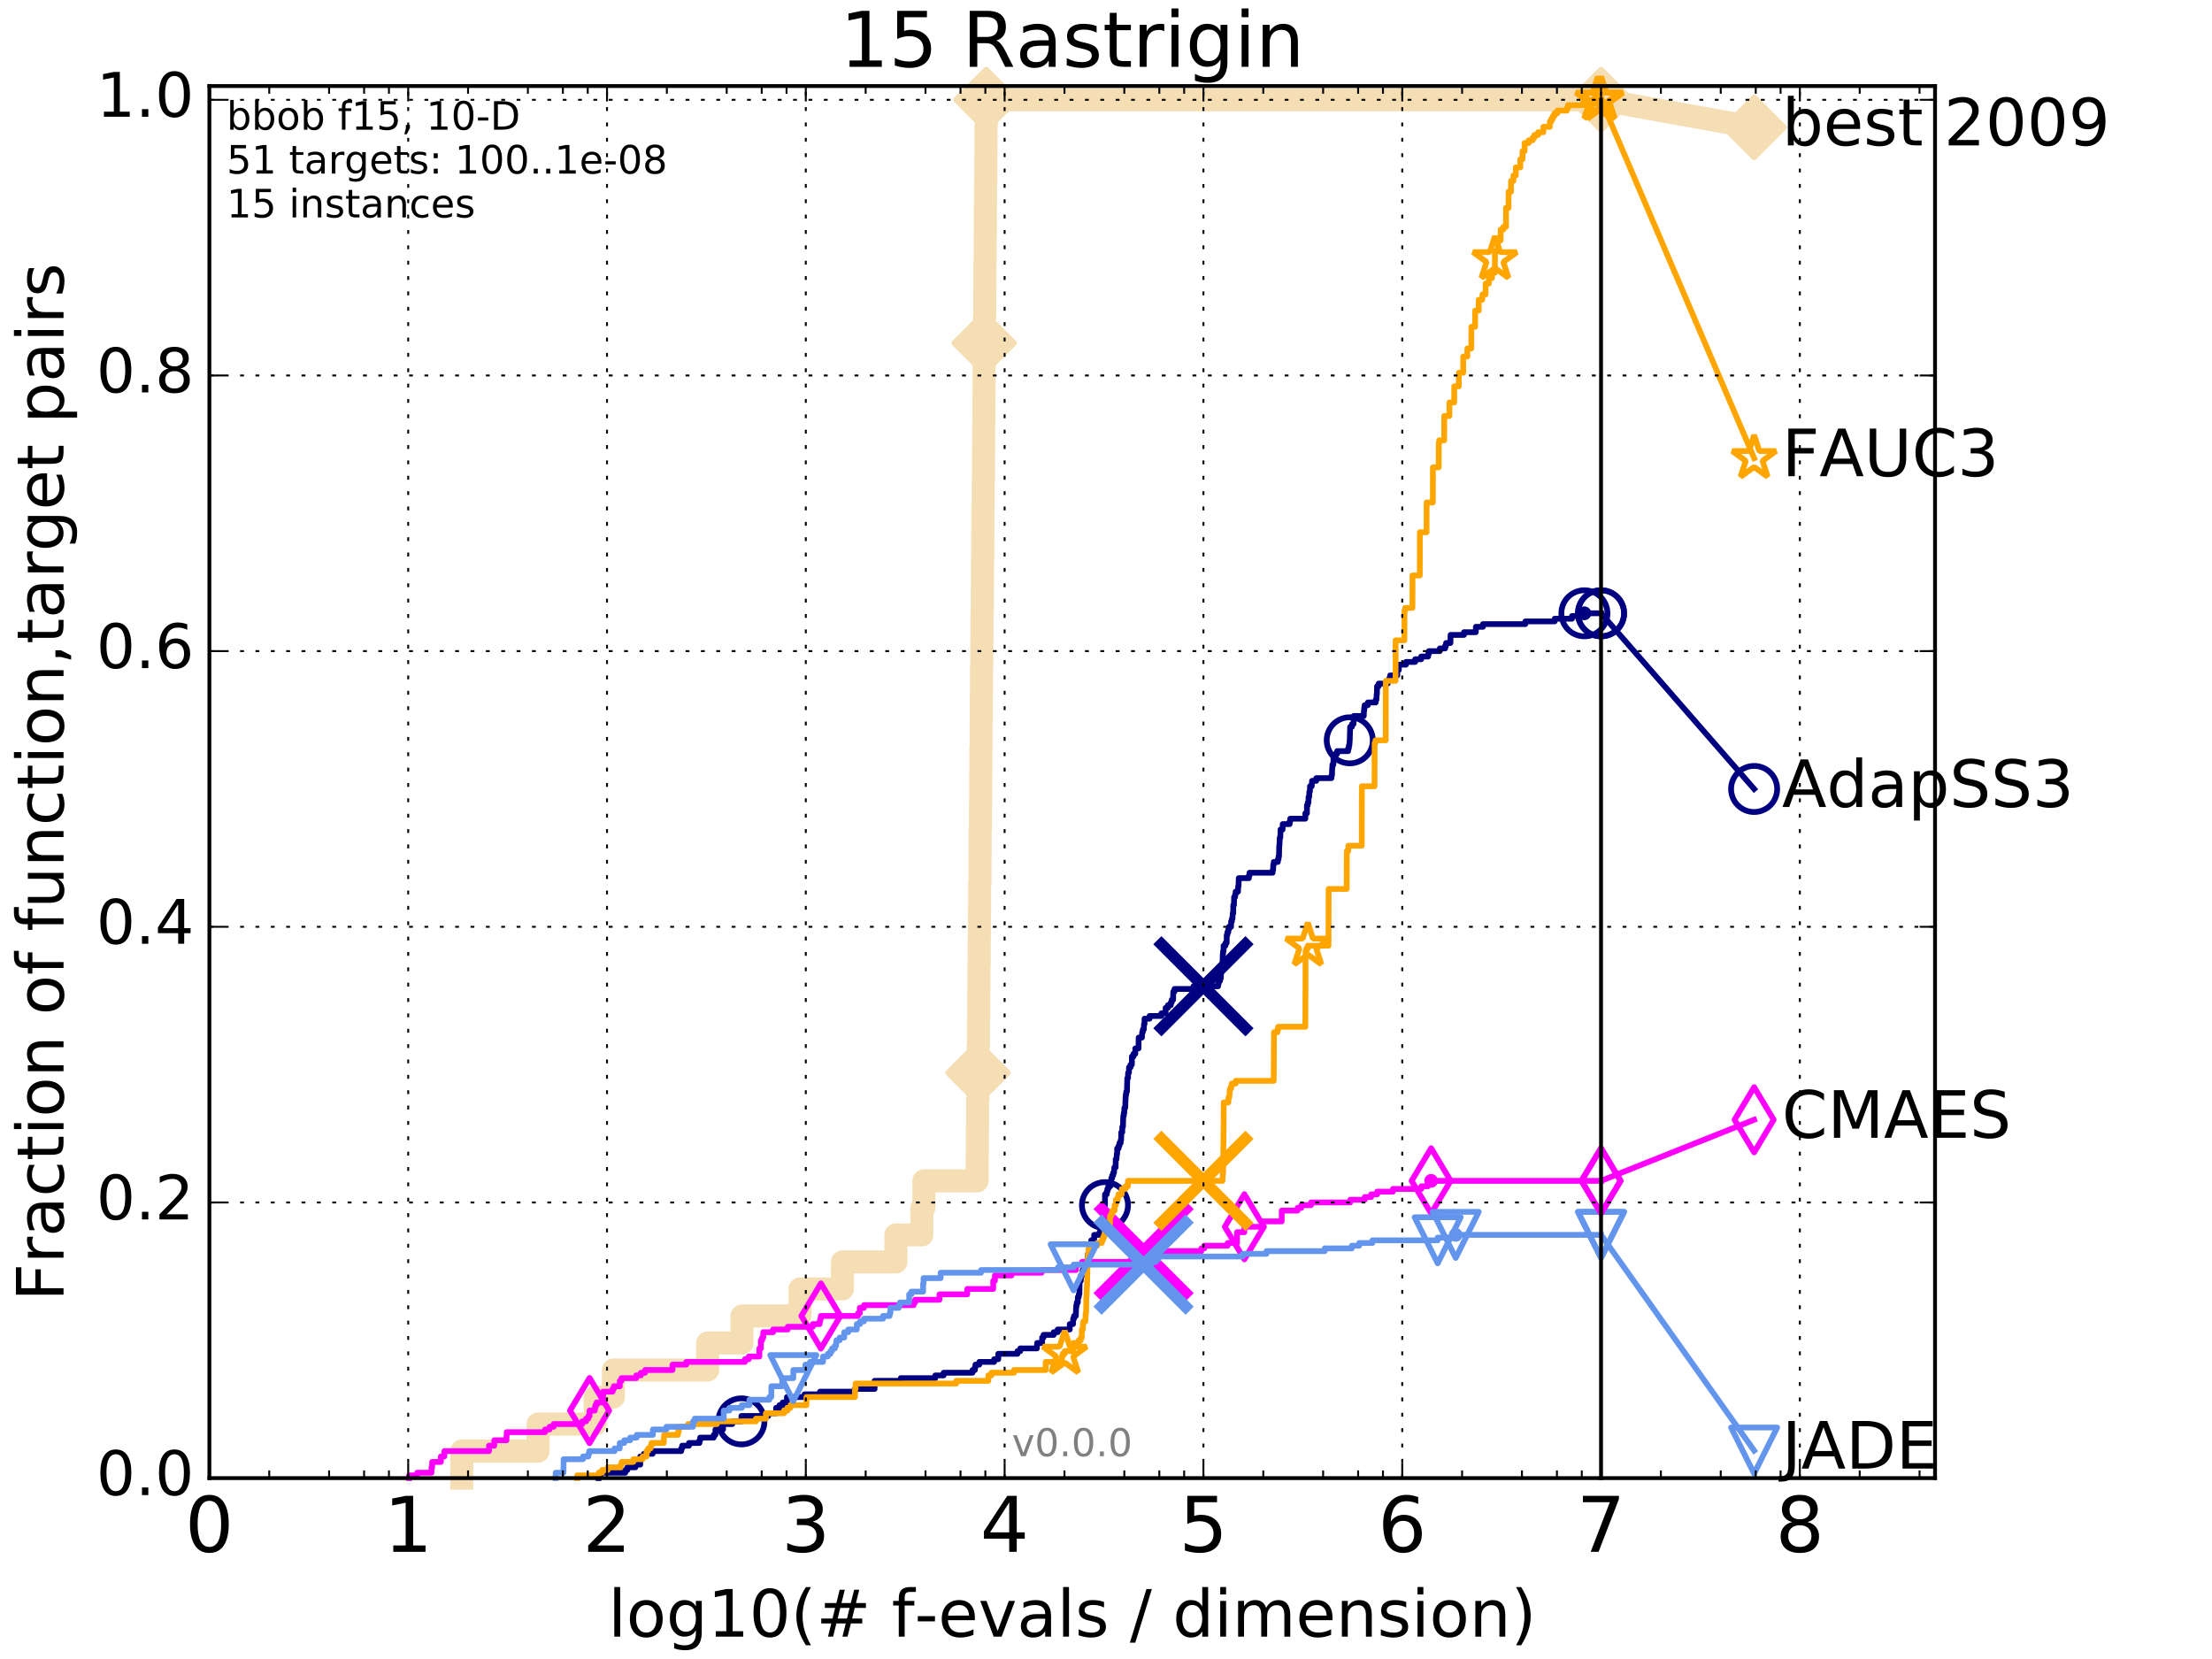 <?xml version="1.0" encoding="utf-8" standalone="no"?>
<!DOCTYPE svg PUBLIC "-//W3C//DTD SVG 1.1//EN"
  "http://www.w3.org/Graphics/SVG/1.1/DTD/svg11.dtd">
<!-- Created with matplotlib (http://matplotlib.org/) -->
<svg height="432pt" version="1.1" viewBox="0 0 576 432" width="576pt" xmlns="http://www.w3.org/2000/svg" xmlns:xlink="http://www.w3.org/1999/xlink">
 <defs>
  <style type="text/css">
*{stroke-linecap:butt;stroke-linejoin:round;stroke-miterlimit:100000;}
  </style>
 </defs>
 <g id="figure_1">
  <g id="patch_1">
   <path d="M 0 432 
L 576 432 
L 576 0 
L 0 0 
z
" style="fill:#ffffff;"/>
  </g>
  <g id="axes_1">
   <g id="patch_2">
    <path d="M 54.525 384.9 
L 503.88 384.9 
L 503.88 22.4 
L 54.525 22.4 
z
" style="fill:#ffffff;"/>
   </g>
   <g id="line2d_1">
    <path d="M 120.246 384.9 
L 120.246 377.863 
L 140.11 377.863 
L 140.11 370.825 
L 154.984 370.825 
L 154.984 363.788 
L 159.731 363.788 
L 159.731 356.75 
L 184.277 356.75 
L 184.277 349.713 
L 193.208 349.713 
L 193.208 342.675 
L 208.328 342.675 
L 208.328 335.638 
L 219.367 335.638 
L 219.367 328.6 
L 233.292 328.6 
L 233.292 321.563 
L 240.052 321.563 
L 240.052 314.525 
L 240.572 314.525 
L 240.572 307.488 
L 254.44 307.488 
L 254.44 300.45 
L 254.515 300.45 
L 254.515 293.413 
L 254.561 293.413 
L 254.561 286.375 
L 254.658 286.375 
L 254.658 279.338 
L 254.723 279.338 
L 254.723 272.301 
L 254.798 272.301 
L 254.798 265.263 
L 254.847 265.263 
L 254.847 258.226 
L 254.914 258.226 
L 254.914 251.188 
L 254.978 251.188 
L 254.978 244.151 
L 255.034 244.151 
L 255.034 237.113 
L 255.102 237.113 
L 255.102 230.076 
L 255.188 230.076 
L 255.188 223.038 
L 255.234 223.038 
L 255.234 216.001 
L 255.307 216.001 
L 255.307 208.963 
L 255.369 208.963 
L 255.369 201.926 
L 255.405 201.926 
L 255.405 194.888 
L 255.485 194.888 
L 255.485 187.851 
L 255.527 187.851 
L 255.527 180.813 
L 255.579 180.813 
L 255.579 173.776 
L 255.648 173.776 
L 255.648 166.738 
L 255.723 166.738 
L 255.723 159.701 
L 255.786 159.701 
L 255.786 152.664 
L 255.844 152.664 
L 255.844 145.626 
L 255.908 145.626 
L 255.908 138.589 
L 255.961 138.589 
L 255.961 131.551 
L 256.029 131.551 
L 256.029 124.514 
L 256.106 124.514 
L 256.106 117.476 
L 256.149 117.476 
L 256.149 110.439 
L 256.192 110.439 
L 256.192 103.401 
L 256.239 103.401 
L 256.239 96.364 
L 256.279 96.364 
L 256.279 89.326 
L 256.343 89.326 
L 256.343 82.289 
L 256.418 82.289 
L 256.418 75.251 
L 256.449 75.251 
L 256.449 68.214 
L 256.537 68.214 
L 256.537 61.176 
L 256.584 61.176 
L 256.584 54.139 
L 256.632 54.139 
L 256.632 47.102 
L 256.7 47.102 
L 256.7 40.064 
L 256.746 40.064 
L 256.746 33.027 
L 256.808 33.027 
L 256.808 25.989 
L 416.908 25.989 
" style="fill:none;stroke:#f5deb3;stroke-linecap:square;stroke-width:6.0;"/>
   </g>
   <g id="line2d_2">
    <defs>
     <path d="M -0 7.778 
L 7.778 0 
L 0 -7.778 
L -7.778 -0 
z
" id="mb9dd675d1c" style="stroke:#f5deb3;stroke-linejoin:miter;stroke-width:1.5;"/>
    </defs>
    <g>
     <use style="fill:#f5deb3;stroke:#f5deb3;stroke-linejoin:miter;stroke-width:1.5;" x="254.658" xlink:href="#mb9dd675d1c" y="279.338"/>
     <use style="fill:#f5deb3;stroke:#f5deb3;stroke-linejoin:miter;stroke-width:1.5;" x="256.279" xlink:href="#mb9dd675d1c" y="89.326"/>
     <use style="fill:#f5deb3;stroke:#f5deb3;stroke-linejoin:miter;stroke-width:1.5;" x="256.808" xlink:href="#mb9dd675d1c" y="25.989"/>
     <use style="fill:#f5deb3;stroke:#f5deb3;stroke-linejoin:miter;stroke-width:1.5;" x="256.808" xlink:href="#mb9dd675d1c" y="25.989"/>
     <use style="fill:#f5deb3;stroke:#f5deb3;stroke-linejoin:miter;stroke-width:1.5;" x="416.908" xlink:href="#mb9dd675d1c" y="25.989"/>
    </g>
   </g>
   <g id="line2d_3">
    <path d="M -15527.947 743.811 
" style="fill:none;stroke:#f5deb3;stroke-linecap:square;stroke-width:6.0;"/>
    <g>
     <use style="fill:#f5deb3;stroke:#f5deb3;stroke-linejoin:miter;stroke-width:1.5;" x="-15527.947" xlink:href="#mb9dd675d1c" y="743.811"/>
    </g>
   </g>
   <g id="line2d_4">
    <path d="M 416.908 25.989 
L 456.77 33.167 
" style="fill:none;stroke:#f5deb3;stroke-linecap:square;stroke-width:6.0;"/>
    <g>
     <use style="fill:#f5deb3;stroke:#f5deb3;stroke-linejoin:miter;stroke-width:1.5;" x="416.908" xlink:href="#mb9dd675d1c" y="25.989"/>
     <use style="fill:#f5deb3;stroke:#f5deb3;stroke-linejoin:miter;stroke-width:1.5;" x="456.77" xlink:href="#mb9dd675d1c" y="33.167"/>
    </g>
   </g>
   <g id="line2d_5">
    <defs>
     <path d="M 0 1.5 
C 0.398 1.5 0.779 1.342 1.061 1.061 
C 1.342 0.779 1.5 0.398 1.5 0 
C 1.5 -0.398 1.342 -0.779 1.061 -1.061 
C 0.779 -1.342 0.398 -1.5 0 -1.5 
C -0.398 -1.5 -0.779 -1.342 -1.061 -1.061 
C -1.342 -0.779 -1.5 -0.398 -1.5 0 
C -1.5 0.398 -1.342 0.779 -1.061 1.061 
C -0.779 1.342 -0.398 1.5 0 1.5 
z
" id="m7de6f02574" style="stroke:#f5deb3;stroke-width:0.5;"/>
    </defs>
    <g>
     <use style="fill:#f5deb3;stroke:#f5deb3;stroke-width:0.5;" x="256.808" xlink:href="#m7de6f02574" y="25.989"/>
     <use style="fill:#f5deb3;stroke:#f5deb3;stroke-width:0.5;" x="256.808" xlink:href="#m7de6f02574" y="25.989"/>
    </g>
   </g>
   <g id="line2d_6">
    <defs>
     <path d="M 0 1.5 
C 0.398 1.5 0.779 1.342 1.061 1.061 
C 1.342 0.779 1.5 0.398 1.5 0 
C 1.5 -0.398 1.342 -0.779 1.061 -1.061 
C 0.779 -1.342 0.398 -1.5 0 -1.5 
C -0.398 -1.5 -0.779 -1.342 -1.061 -1.061 
C -1.342 -0.779 -1.5 -0.398 -1.5 0 
C -1.5 0.398 -1.342 0.779 -1.061 1.061 
C -0.779 1.342 -0.398 1.5 0 1.5 
z
" id="m5a42937d82" style="stroke:#000080;stroke-width:0.5;"/>
    </defs>
    <g>
     <use style="fill:#000080;stroke:#000080;stroke-width:0.5;" x="412.575" xlink:href="#m5a42937d82" y="159.701"/>
     <use style="fill:#000080;stroke:#000080;stroke-width:0.5;" x="412.575" xlink:href="#m5a42937d82" y="159.701"/>
    </g>
   </g>
   <g id="line2d_7">
    <path d="M 155.844 384.9 
L 155.844 384.196 
L 156.359 384.196 
L 156.359 383.493 
L 162.827 383.493 
L 162.827 382.789 
L 163.366 382.789 
L 163.366 382.085 
L 165.467 382.085 
L 165.467 381.381 
L 166.725 381.381 
L 166.725 379.27 
L 167.683 379.27 
L 167.683 378.566 
L 169.94 378.566 
L 169.94 377.863 
L 177.387 377.863 
L 177.387 377.159 
L 177.633 377.159 
L 177.633 376.455 
L 179.416 376.455 
L 179.416 375.751 
L 182.125 375.751 
L 182.125 375.048 
L 182.339 375.048 
L 182.339 374.344 
L 185.853 374.344 
L 185.853 373.64 
L 186.299 373.64 
L 186.299 372.233 
L 188.284 372.233 
L 188.284 370.825 
L 190.684 370.825 
L 190.684 370.121 
L 193.066 370.121 
L 193.066 368.714 
L 200.06 368.714 
L 200.06 368.01 
L 202.091 368.01 
L 202.091 366.603 
L 202.953 366.603 
L 202.953 365.899 
L 203.815 365.899 
L 203.815 365.195 
L 204.922 365.195 
L 204.922 363.788 
L 209.499 363.788 
L 209.499 363.084 
L 213.534 363.084 
L 213.534 362.38 
L 222.553 362.38 
L 222.553 361.676 
L 227.746 361.676 
L 227.746 359.565 
L 234.567 359.565 
L 234.567 358.861 
L 243.542 358.861 
L 243.542 358.158 
L 245.719 358.158 
L 245.719 357.454 
L 253.24 357.454 
L 253.24 356.75 
L 253.865 356.75 
L 253.865 356.046 
L 254.005 356.046 
L 254.005 355.343 
L 255.008 355.343 
L 255.008 354.639 
L 258.871 354.639 
L 258.871 353.935 
L 259.949 353.935 
L 259.949 352.528 
L 264.949 352.528 
L 264.949 351.824 
L 265.672 351.824 
L 265.672 351.12 
L 270.004 351.12 
L 270.066 349.713 
L 271.364 349.713 
L 271.364 348.305 
L 271.734 348.305 
L 271.734 347.601 
L 274.383 347.601 
L 274.383 346.898 
L 275.421 346.898 
L 275.421 346.194 
L 278.562 346.194 
L 278.562 344.786 
L 279.419 344.786 
L 279.445 343.379 
L 279.681 343.379 
L 279.681 342.675 
L 280.144 342.675 
L 280.206 340.564 
L 280.258 340.564 
L 280.258 339.86 
L 280.398 339.86 
L 280.398 339.156 
L 280.663 339.156 
L 280.663 337.749 
L 280.907 337.749 
L 280.907 337.045 
L 281.069 337.045 
L 281.135 333.526 
L 281.432 333.526 
L 281.489 332.119 
L 281.827 332.119 
L 281.925 330.711 
L 282.248 330.711 
L 282.248 328.6 
L 283.298 328.6 
L 283.318 326.489 
L 283.911 326.489 
L 283.969 325.082 
L 284.134 325.082 
L 284.174 322.97 
L 284.92 322.97 
L 284.92 321.563 
L 286.319 321.563 
L 286.319 320.859 
L 286.845 320.859 
L 286.845 320.155 
L 286.968 320.155 
L 287.052 318.044 
L 287.142 318.044 
L 287.142 317.34 
L 287.408 317.34 
L 287.487 315.933 
L 287.602 315.933 
L 287.602 313.822 
L 287.735 313.822 
L 287.735 311.007 
L 288.177 311.007 
L 288.177 310.303 
L 288.349 310.303 
L 288.349 309.599 
L 288.597 309.599 
L 288.597 308.895 
L 289.134 308.895 
L 289.134 308.192 
L 289.309 308.192 
L 289.381 306.784 
L 289.605 306.784 
L 289.605 306.08 
L 289.873 306.08 
L 289.873 305.377 
L 290.082 305.377 
L 290.181 303.969 
L 290.514 303.969 
L 290.526 301.858 
L 290.73 301.858 
L 290.827 300.45 
L 290.906 300.45 
L 290.906 299.043 
L 291.288 299.043 
L 291.288 298.339 
L 291.506 298.339 
L 291.506 297.635 
L 291.814 297.635 
L 291.814 296.932 
L 291.931 296.932 
L 291.984 294.82 
L 292.235 294.82 
L 292.235 293.413 
L 292.412 293.413 
L 292.498 290.598 
L 292.62 290.598 
L 292.62 289.894 
L 292.75 289.894 
L 292.79 288.487 
L 293.003 288.487 
L 293.105 285.672 
L 293.149 285.672 
L 293.149 284.968 
L 293.276 284.968 
L 293.276 284.264 
L 293.452 284.264 
L 293.547 280.745 
L 293.731 280.745 
L 293.758 279.338 
L 293.987 279.338 
L 293.987 277.93 
L 294.389 277.93 
L 294.389 277.227 
L 294.736 277.227 
L 294.736 275.115 
L 295.158 275.115 
L 295.158 274.412 
L 295.63 274.412 
L 295.63 273.004 
L 296.468 273.004 
L 296.502 270.189 
L 297.349 270.189 
L 297.423 268.782 
L 297.589 268.782 
L 297.589 268.078 
L 297.85 268.078 
L 297.895 266.671 
L 298.032 266.671 
L 298.032 265.263 
L 299.343 265.263 
L 299.343 264.559 
L 302.407 264.559 
L 302.407 263.856 
L 303.523 263.856 
L 303.523 262.448 
L 304.114 262.448 
L 304.114 261.744 
L 304.868 261.744 
L 304.868 261.041 
L 305.124 261.041 
L 305.124 260.337 
L 305.471 260.337 
L 305.52 258.226 
L 305.834 258.226 
L 305.834 257.522 
L 310.771 257.522 
L 310.771 256.818 
L 317.185 256.818 
L 317.185 256.114 
L 317.353 256.114 
L 317.353 255.411 
L 317.705 255.411 
L 317.705 254.707 
L 317.905 254.707 
L 318.002 251.892 
L 318.134 251.892 
L 318.134 251.188 
L 318.332 251.188 
L 318.417 248.373 
L 318.484 248.373 
L 318.484 247.669 
L 318.615 247.669 
L 318.615 246.262 
L 319.094 246.262 
L 319.094 245.558 
L 319.424 245.558 
L 319.444 243.447 
L 319.608 243.447 
L 319.608 242.743 
L 319.839 242.743 
L 319.839 242.039 
L 320.013 242.039 
L 320.013 241.336 
L 320.559 241.336 
L 320.581 239.928 
L 320.784 239.928 
L 320.784 239.224 
L 320.941 239.224 
L 321.003 237.817 
L 321.132 237.817 
L 321.132 235.706 
L 321.316 235.706 
L 321.362 233.594 
L 321.617 233.594 
L 321.617 232.891 
L 321.763 232.891 
L 321.763 232.187 
L 322.366 232.187 
L 322.421 230.779 
L 322.507 230.779 
L 322.568 228.668 
L 325.207 228.668 
L 325.207 227.964 
L 325.37 227.964 
L 325.37 227.261 
L 331.389 227.261 
L 331.389 226.557 
L 331.518 226.557 
L 331.561 225.149 
L 331.691 225.149 
L 331.691 224.446 
L 332.753 224.446 
L 332.753 223.742 
L 332.924 223.742 
L 332.924 223.038 
L 333.05 223.038 
L 333.106 220.223 
L 333.168 220.223 
L 333.25 218.112 
L 333.393 218.112 
L 333.454 216.001 
L 333.984 216.001 
L 334.02 214.593 
L 335.828 214.593 
L 335.828 213.89 
L 335.973 213.89 
L 335.973 213.186 
L 339.907 213.186 
L 339.907 211.778 
L 340.323 211.778 
L 340.33 209.667 
L 340.534 209.667 
L 340.534 208.963 
L 340.721 208.963 
L 340.739 207.556 
L 340.912 207.556 
L 340.944 206.148 
L 341.1 206.148 
L 341.125 204.741 
L 341.571 204.741 
L 341.656 203.333 
L 342.743 203.333 
L 342.743 202.63 
L 346.703 202.63 
L 346.703 201.926 
L 346.833 201.926 
L 346.909 199.815 
L 346.957 199.815 
L 346.957 199.111 
L 347.214 199.111 
L 347.234 197 
L 347.749 197 
L 347.749 196.296 
L 348.189 196.296 
L 348.189 195.592 
L 351.05 195.592 
L 351.05 194.888 
L 351.228 194.888 
L 351.228 194.185 
L 351.36 194.185 
L 351.464 192.777 
L 351.471 192.777 
L 351.581 189.258 
L 352.048 189.258 
L 352.048 188.555 
L 352.442 188.555 
L 352.522 186.443 
L 355.12 186.443 
L 355.167 185.036 
L 355.233 185.036 
L 355.233 184.332 
L 355.355 184.332 
L 355.355 183.628 
L 356.186 183.628 
L 356.186 182.925 
L 358.222 182.925 
L 358.222 182.221 
L 358.412 182.221 
L 358.48 180.813 
L 358.534 180.813 
L 358.586 178.702 
L 359.011 178.702 
L 359.011 177.998 
L 361.364 177.998 
L 361.364 177.295 
L 361.785 177.295 
L 361.785 176.591 
L 361.99 176.591 
L 361.99 175.887 
L 363.851 175.887 
L 363.855 174.48 
L 364.254 174.48 
L 364.254 173.072 
L 366.114 173.072 
L 366.114 172.368 
L 368.503 172.368 
L 368.503 171.665 
L 370.074 171.665 
L 370.074 170.961 
L 371.895 170.961 
L 371.895 170.257 
L 372.076 170.257 
L 372.076 169.553 
L 374.926 169.553 
L 374.926 168.85 
L 376.32 168.85 
L 376.32 168.146 
L 376.553 168.146 
L 376.553 167.442 
L 377.684 167.442 
L 377.728 165.331 
L 381.216 165.331 
L 381.216 164.627 
L 384.294 164.627 
L 384.322 163.22 
L 386.16 163.22 
L 386.16 162.516 
L 397.197 162.516 
L 397.197 161.812 
L 404.832 161.812 
L 404.832 161.109 
L 409.348 161.109 
L 409.348 160.405 
L 412.575 160.405 
L 412.575 159.701 
L 416.908 159.701 
L 416.908 159.701 
" style="fill:none;stroke:#000080;stroke-linecap:square;stroke-width:1.5;"/>
   </g>
   <g id="line2d_8">
    <defs>
     <path d="M 0 6 
C 1.591 6 3.117 5.368 4.243 4.243 
C 5.368 3.117 6 1.591 6 0 
C 6 -1.591 5.368 -3.117 4.243 -4.243 
C 3.117 -5.368 1.591 -6 0 -6 
C -1.591 -6 -3.117 -5.368 -4.243 -4.243 
C -5.368 -3.117 -6 -1.591 -6 0 
C -6 1.591 -5.368 3.117 -4.243 4.243 
C -3.117 5.368 -1.591 6 0 6 
z
" id="m7b2ee62b25" style="stroke:#000080;stroke-width:1.5;"/>
    </defs>
    <g>
     <use style="fill:none;stroke:#000080;stroke-width:1.5;" x="193.066" xlink:href="#m7b2ee62b25" y="370.121"/>
     <use style="fill:none;stroke:#000080;stroke-width:1.5;" x="287.735" xlink:href="#m7b2ee62b25" y="313.822"/>
     <use style="fill:none;stroke:#000080;stroke-width:1.5;" x="351.471" xlink:href="#m7b2ee62b25" y="192.777"/>
     <use style="fill:none;stroke:#000080;stroke-width:1.5;" x="412.575" xlink:href="#m7b2ee62b25" y="159.701"/>
     <use style="fill:none;stroke:#000080;stroke-width:1.5;" x="416.908" xlink:href="#m7b2ee62b25" y="159.701"/>
    </g>
   </g>
   <g id="line2d_9">
    <path d="M -15527.947 743.811 
" style="fill:none;stroke:#000080;stroke-linecap:square;stroke-width:1.5;"/>
    <g>
     <use style="fill:none;stroke:#000080;stroke-width:1.5;" x="-15527.947" xlink:href="#m7b2ee62b25" y="743.811"/>
    </g>
   </g>
   <g id="line2d_10">
    <path clip-path="url(#pc3375d6962)" d="M 313.37 256.818 
" style="fill:none;stroke:#000080;stroke-linecap:square;"/>
    <defs>
     <path d="M -12 12 
L 12 -12 
M -12 -12 
L 12 12 
" id="m6ef3ed59e3" style="stroke:#000080;stroke-width:3.0;"/>
    </defs>
    <g clip-path="url(#pc3375d6962)">
     <use style="fill:#000080;stroke:#000080;stroke-width:3.0;" x="313.37" xlink:href="#m6ef3ed59e3" y="256.818"/>
    </g>
   </g>
   <g id="line2d_11">
    <defs>
     <path d="M 0 1.5 
C 0.398 1.5 0.779 1.342 1.061 1.061 
C 1.342 0.779 1.5 0.398 1.5 0 
C 1.5 -0.398 1.342 -0.779 1.061 -1.061 
C 0.779 -1.342 0.398 -1.5 0 -1.5 
C -0.398 -1.5 -0.779 -1.342 -1.061 -1.061 
C -1.342 -0.779 -1.5 -0.398 -1.5 0 
C -1.5 0.398 -1.342 0.779 -1.061 1.061 
C -0.779 1.342 -0.398 1.5 0 1.5 
z
" id="m35f3159ffc" style="stroke:#ff00ff;stroke-width:0.5;"/>
    </defs>
    <g>
     <use style="fill:#ff00ff;stroke:#ff00ff;stroke-width:0.5;" x="372.665" xlink:href="#m35f3159ffc" y="307.488"/>
     <use style="fill:#ff00ff;stroke:#ff00ff;stroke-width:0.5;" x="372.665" xlink:href="#m35f3159ffc" y="307.488"/>
    </g>
   </g>
   <g id="line2d_12">
    <path d="M 106.518 384.9 
L 106.518 384.196 
L 108.64 384.196 
L 108.64 383.493 
L 112.365 383.493 
L 112.365 382.085 
L 112.536 382.085 
L 112.536 380.678 
L 114.802 380.678 
L 114.802 379.27 
L 115.708 379.27 
L 115.708 377.863 
L 127.34 377.863 
L 127.34 376.455 
L 128.708 376.455 
L 128.708 375.048 
L 131.876 375.048 
L 131.948 372.936 
L 141.933 372.936 
L 141.933 372.233 
L 143.1 372.233 
L 143.1 371.529 
L 144.168 371.529 
L 144.168 370.825 
L 151.595 370.825 
L 151.595 370.121 
L 152.592 370.121 
L 152.592 369.418 
L 153.214 369.418 
L 153.214 368.714 
L 153.519 368.714 
L 153.519 367.306 
L 154.88 367.306 
L 154.88 366.603 
L 155.035 366.603 
L 155.035 365.899 
L 155.367 365.899 
L 155.367 365.195 
L 157.051 365.195 
L 157.051 362.38 
L 159.521 362.38 
L 159.521 361.676 
L 159.835 361.676 
L 159.835 360.973 
L 161.4 360.973 
L 161.4 359.565 
L 161.822 359.565 
L 161.822 358.861 
L 165.676 358.861 
L 165.676 358.158 
L 166.877 358.158 
L 166.877 357.454 
L 167.974 357.454 
L 167.974 356.75 
L 175.116 356.75 
L 175.116 355.343 
L 178.709 355.343 
L 178.709 354.639 
L 193.999 354.639 
L 193.999 353.935 
L 194.982 353.935 
L 194.982 353.231 
L 197.732 353.231 
L 197.732 351.12 
L 198.14 351.12 
L 198.14 349.009 
L 198.463 349.009 
L 198.463 348.305 
L 198.752 348.305 
L 198.752 346.898 
L 201.309 346.898 
L 201.309 346.194 
L 205.133 346.194 
L 205.133 345.49 
L 211.635 345.49 
L 211.635 344.786 
L 213.416 344.786 
L 213.416 344.083 
L 213.597 344.083 
L 213.597 343.379 
L 213.76 343.379 
L 213.76 342.675 
L 223.425 342.675 
L 223.425 341.971 
L 223.892 341.971 
L 223.892 340.564 
L 224.965 340.564 
L 224.965 339.86 
L 237.912 339.86 
L 237.912 339.156 
L 238.292 339.156 
L 238.292 338.453 
L 244.642 338.453 
L 244.642 337.045 
L 251.856 337.045 
L 251.889 335.638 
L 258.633 335.638 
L 258.633 333.526 
L 259.074 333.526 
L 259.074 332.119 
L 263.413 332.119 
L 263.413 331.415 
L 271.244 331.415 
L 271.244 330.711 
L 280.175 330.711 
L 280.175 329.304 
L 281.734 329.304 
L 281.734 328.6 
L 296.666 328.6 
L 296.686 325.785 
L 312.815 325.785 
L 312.815 325.082 
L 313.589 325.082 
L 313.589 324.378 
L 319.686 324.378 
L 319.686 323.674 
L 322.117 323.674 
L 322.119 320.859 
L 324.032 320.859 
L 324.032 319.452 
L 328.679 319.452 
L 328.684 318.044 
L 333.751 318.044 
L 333.756 315.229 
L 337.891 315.229 
L 337.891 314.525 
L 338.857 314.525 
L 338.857 313.822 
L 341.382 313.822 
L 341.382 313.118 
L 351.599 313.118 
L 351.599 312.414 
L 355.37 312.414 
L 355.37 311.71 
L 357.043 311.71 
L 357.043 311.007 
L 358.6 311.007 
L 358.6 310.303 
L 362.711 310.303 
L 362.711 309.599 
L 370.113 309.599 
L 370.113 308.895 
L 371.846 308.895 
L 371.846 308.192 
L 372.665 308.192 
L 372.665 307.488 
L 416.908 307.488 
L 416.908 307.488 
" style="fill:none;stroke:#ff00ff;stroke-linecap:square;stroke-width:1.5;"/>
   </g>
   <g id="line2d_13">
    <defs>
     <path d="M -0 8.485 
L 5.091 0 
L 0 -8.485 
L -5.091 -0 
z
" id="m4d2b28f75f" style="stroke:#ff00ff;stroke-linejoin:miter;stroke-width:1.5;"/>
    </defs>
    <g>
     <use style="fill:none;stroke:#ff00ff;stroke-linejoin:miter;stroke-width:1.5;" x="153.519" xlink:href="#m4d2b28f75f" y="367.306"/>
     <use style="fill:none;stroke:#ff00ff;stroke-linejoin:miter;stroke-width:1.5;" x="213.76" xlink:href="#m4d2b28f75f" y="342.675"/>
     <use style="fill:none;stroke:#ff00ff;stroke-linejoin:miter;stroke-width:1.5;" x="324.032" xlink:href="#m4d2b28f75f" y="319.452"/>
     <use style="fill:none;stroke:#ff00ff;stroke-linejoin:miter;stroke-width:1.5;" x="372.665" xlink:href="#m4d2b28f75f" y="307.488"/>
     <use style="fill:none;stroke:#ff00ff;stroke-linejoin:miter;stroke-width:1.5;" x="416.908" xlink:href="#m4d2b28f75f" y="307.488"/>
    </g>
   </g>
   <g id="line2d_14">
    <path d="M -15527.947 743.811 
" style="fill:none;stroke:#ff00ff;stroke-linecap:square;stroke-width:1.5;"/>
    <g>
     <use style="fill:none;stroke:#ff00ff;stroke-linejoin:miter;stroke-width:1.5;" x="-15527.947" xlink:href="#m4d2b28f75f" y="743.811"/>
    </g>
   </g>
   <g id="line2d_15">
    <path clip-path="url(#pc3375d6962)" d="M 297.786 325.785 
" style="fill:none;stroke:#ff00ff;stroke-linecap:square;"/>
    <defs>
     <path d="M -12 12 
L 12 -12 
M -12 -12 
L 12 12 
" id="m0832ae3a33" style="stroke:#ff00ff;stroke-width:3.0;"/>
    </defs>
    <g clip-path="url(#pc3375d6962)">
     <use style="fill:#ff00ff;stroke:#ff00ff;stroke-width:3.0;" x="297.786" xlink:href="#m0832ae3a33" y="325.785"/>
    </g>
   </g>
   <g id="line2d_16">
    <defs>
     <path d="M 0 1.5 
C 0.398 1.5 0.779 1.342 1.061 1.061 
C 1.342 0.779 1.5 0.398 1.5 0 
C 1.5 -0.398 1.342 -0.779 1.061 -1.061 
C 0.779 -1.342 0.398 -1.5 0 -1.5 
C -0.398 -1.5 -0.779 -1.342 -1.061 -1.061 
C -1.342 -0.779 -1.5 -0.398 -1.5 0 
C -1.5 0.398 -1.342 0.779 -1.061 1.061 
C -0.779 1.342 -0.398 1.5 0 1.5 
z
" id="m3b69dd469a" style="stroke:#ffa500;stroke-width:0.5;"/>
    </defs>
    <g>
     <use style="fill:#ffa500;stroke:#ffa500;stroke-width:0.5;" x="416.052" xlink:href="#m3b69dd469a" y="25.989"/>
     <use style="fill:#ffa500;stroke:#ffa500;stroke-width:0.5;" x="416.052" xlink:href="#m3b69dd469a" y="25.989"/>
    </g>
   </g>
   <g id="line2d_17">
    <path d="M 150.299 384.9 
L 150.299 384.196 
L 155.893 384.196 
L 155.893 383.493 
L 156.791 383.493 
L 156.791 382.789 
L 158.264 382.789 
L 158.264 382.085 
L 161.631 382.085 
L 161.631 381.381 
L 161.879 381.381 
L 161.879 380.678 
L 164.927 380.678 
L 164.927 379.974 
L 167.328 379.974 
L 167.328 379.27 
L 168.347 379.27 
L 168.347 377.863 
L 168.77 377.863 
L 168.77 377.159 
L 169.444 377.159 
L 169.444 376.455 
L 169.647 376.455 
L 169.647 375.751 
L 172.823 375.751 
L 172.927 373.64 
L 176.504 373.64 
L 176.504 372.936 
L 176.721 372.936 
L 176.819 371.529 
L 179.188 371.529 
L 179.188 370.825 
L 186.693 370.825 
L 186.693 370.121 
L 196.828 370.121 
L 196.828 369.418 
L 199.433 369.418 
L 199.433 368.01 
L 204.165 368.01 
L 204.165 367.306 
L 205.058 367.306 
L 205.058 366.603 
L 205.826 366.603 
L 205.826 365.899 
L 209.993 365.899 
L 209.993 363.788 
L 222.62 363.788 
L 222.62 361.676 
L 222.788 361.676 
L 222.788 360.269 
L 249.008 360.269 
L 249.008 359.565 
L 257.354 359.565 
L 257.354 358.158 
L 258.172 358.158 
L 258.172 357.454 
L 264.052 357.454 
L 264.052 356.75 
L 272.301 356.75 
L 272.301 354.639 
L 276.504 354.639 
L 276.504 353.231 
L 276.72 353.231 
L 276.72 352.528 
L 277.254 352.528 
L 277.254 351.824 
L 279.44 351.824 
L 279.44 349.713 
L 280.898 349.713 
L 280.898 349.009 
L 281.42 349.009 
L 281.42 348.305 
L 281.703 348.305 
L 281.703 346.194 
L 281.982 346.194 
L 281.982 344.786 
L 282.122 344.786 
L 282.122 344.083 
L 282.619 344.083 
L 282.712 341.971 
L 282.815 341.971 
L 282.878 337.749 
L 282.934 337.749 
L 283.028 334.934 
L 283.058 334.934 
L 283.167 330.008 
L 283.19 330.008 
L 283.291 327.897 
L 283.305 327.897 
L 283.368 326.489 
L 283.463 326.489 
L 283.463 325.082 
L 284.125 325.082 
L 284.125 324.378 
L 285.69 324.378 
L 285.69 323.674 
L 286.879 323.674 
L 286.879 322.97 
L 287.206 322.97 
L 287.206 322.267 
L 287.493 322.267 
L 287.493 321.563 
L 287.679 321.563 
L 287.679 320.859 
L 289.026 320.859 
L 289.044 316.637 
L 289.397 316.637 
L 289.397 315.933 
L 289.666 315.933 
L 289.666 315.229 
L 290.237 315.229 
L 290.237 313.822 
L 290.571 313.822 
L 290.571 312.414 
L 291.097 312.414 
L 291.097 311.71 
L 291.245 311.71 
L 291.245 311.007 
L 292.097 311.007 
L 292.13 309.599 
L 293.083 309.599 
L 293.083 308.895 
L 293.714 308.895 
L 293.724 307.488 
L 318.343 307.488 
L 318.431 305.377 
L 318.5 305.377 
L 318.609 294.82 
L 318.612 294.82 
L 318.65 287.079 
L 319.853 287.079 
L 319.932 285.672 
L 320.132 285.672 
L 320.24 283.56 
L 320.547 283.56 
L 320.547 282.857 
L 320.745 282.857 
L 320.745 282.153 
L 321.764 282.153 
L 321.764 281.449 
L 331.669 281.449 
L 331.749 268.782 
L 332.651 268.782 
L 332.651 268.078 
L 332.827 268.078 
L 332.827 267.374 
L 339.913 267.374 
L 339.971 247.669 
L 340.186 247.669 
L 340.186 246.966 
L 340.557 246.966 
L 340.557 246.262 
L 345.936 246.262 
L 345.974 231.483 
L 350.672 231.483 
L 350.706 221.631 
L 351.08 221.631 
L 351.107 220.223 
L 354.597 220.223 
L 354.625 204.741 
L 357.927 204.741 
L 357.954 193.481 
L 358.169 193.481 
L 358.169 192.777 
L 360.833 192.777 
L 360.85 177.295 
L 363.402 177.295 
L 363.421 166.738 
L 365.711 166.738 
L 365.724 158.997 
L 365.914 158.997 
L 365.914 158.294 
L 367.8 158.294 
L 367.815 149.849 
L 369.713 149.849 
L 369.728 138.589 
L 371.478 138.589 
L 371.491 130.847 
L 373.112 130.847 
L 373.125 121.699 
L 374.636 121.699 
L 374.647 115.365 
L 374.775 115.365 
L 374.775 114.661 
L 376.064 114.661 
L 376.075 108.327 
L 377.41 108.327 
L 377.417 104.809 
L 378.673 104.809 
L 378.682 100.586 
L 379.871 100.586 
L 379.878 97.068 
L 381.009 97.068 
L 381.018 92.845 
L 382.095 92.845 
L 382.1 90.734 
L 383.131 90.734 
L 383.135 85.104 
L 384.116 85.104 
L 384.122 80.881 
L 385.065 80.881 
L 385.067 78.066 
L 385.976 78.066 
L 386.053 76.659 
L 386.844 76.659 
L 386.849 73.844 
L 387.688 73.844 
L 387.689 72.436 
L 388.494 72.436 
L 388.494 71.029 
L 389.275 71.029 
L 389.281 65.399 
L 390.034 65.399 
L 390.037 62.584 
L 390.763 62.584 
L 390.767 59.769 
L 391.472 59.769 
L 391.472 59.065 
L 392.158 59.065 
L 392.161 54.139 
L 392.822 54.139 
L 392.827 49.917 
L 393.469 49.917 
L 393.471 47.102 
L 394.1 47.102 
L 394.101 45.694 
L 394.71 45.694 
L 394.713 43.583 
L 395.886 43.583 
L 395.888 41.472 
L 396.454 41.472 
L 396.455 39.36 
L 397.004 39.36 
L 397.007 37.249 
L 398.07 37.249 
L 398.07 36.545 
L 399.086 36.545 
L 399.086 35.842 
L 399.575 35.842 
L 399.575 35.138 
L 400.527 35.138 
L 400.527 34.434 
L 401.883 34.434 
L 401.885 33.027 
L 403.575 33.027 
L 403.575 31.619 
L 403.976 31.619 
L 403.976 30.915 
L 404.372 30.915 
L 404.372 30.212 
L 404.762 30.212 
L 404.762 29.508 
L 405.522 29.508 
L 405.522 28.804 
L 407.993 28.804 
L 407.993 28.1 
L 408.324 28.1 
L 408.324 27.397 
L 412.242 27.397 
L 412.242 26.693 
L 416.052 26.693 
L 416.052 25.989 
L 416.908 25.989 
L 416.908 25.989 
" style="fill:none;stroke:#ffa500;stroke-linecap:square;stroke-width:1.5;"/>
   </g>
   <g id="line2d_18">
    <defs>
     <path d="M 0 -6 
L -1.347 -1.854 
L -5.706 -1.854 
L -2.18 0.708 
L -3.527 4.854 
L -0 2.292 
L 3.527 4.854 
L 2.18 0.708 
L 5.706 -1.854 
L 1.347 -1.854 
z
" id="ma3b95ebf5b" style="stroke:#ffa500;stroke-linejoin:bevel;stroke-width:1.5;"/>
    </defs>
    <g>
     <use style="fill:none;stroke:#ffa500;stroke-linejoin:bevel;stroke-width:1.5;" x="277.254" xlink:href="#ma3b95ebf5b" y="352.528"/>
     <use style="fill:none;stroke:#ffa500;stroke-linejoin:bevel;stroke-width:1.5;" x="340.557" xlink:href="#ma3b95ebf5b" y="246.262"/>
     <use style="fill:none;stroke:#ffa500;stroke-linejoin:bevel;stroke-width:1.5;" x="389.279" xlink:href="#ma3b95ebf5b" y="67.51"/>
     <use style="fill:none;stroke:#ffa500;stroke-linejoin:bevel;stroke-width:1.5;" x="416.052" xlink:href="#ma3b95ebf5b" y="25.989"/>
     <use style="fill:none;stroke:#ffa500;stroke-linejoin:bevel;stroke-width:1.5;" x="416.908" xlink:href="#ma3b95ebf5b" y="25.989"/>
    </g>
   </g>
   <g id="line2d_19">
    <path d="M -15527.947 743.811 
" style="fill:none;stroke:#ffa500;stroke-linecap:square;stroke-width:1.5;"/>
    <g>
     <use style="fill:none;stroke:#ffa500;stroke-linejoin:bevel;stroke-width:1.5;" x="-15527.947" xlink:href="#ma3b95ebf5b" y="743.811"/>
    </g>
   </g>
   <g id="line2d_20">
    <path clip-path="url(#pc3375d6962)" d="M 313.37 307.488 
" style="fill:none;stroke:#ffa500;stroke-linecap:square;"/>
    <defs>
     <path d="M -12 12 
L 12 -12 
M -12 -12 
L 12 12 
" id="md837d186a3" style="stroke:#ffa500;stroke-width:3.0;"/>
    </defs>
    <g clip-path="url(#pc3375d6962)">
     <use style="fill:#ffa500;stroke:#ffa500;stroke-width:3.0;" x="313.37" xlink:href="#md837d186a3" y="307.488"/>
    </g>
   </g>
   <g id="line2d_21">
    <defs>
     <path d="M 0 1.5 
C 0.398 1.5 0.779 1.342 1.061 1.061 
C 1.342 0.779 1.5 0.398 1.5 0 
C 1.5 -0.398 1.342 -0.779 1.061 -1.061 
C 0.779 -1.342 0.398 -1.5 0 -1.5 
C -0.398 -1.5 -0.779 -1.342 -1.061 -1.061 
C -1.342 -0.779 -1.5 -0.398 -1.5 0 
C -1.5 0.398 -1.342 0.779 -1.061 1.061 
C -0.779 1.342 -0.398 1.5 0 1.5 
z
" id="m5aec66003f" style="stroke:#6495ed;stroke-width:0.5;"/>
    </defs>
    <g>
     <use style="fill:#6495ed;stroke:#6495ed;stroke-width:0.5;" x="379.063" xlink:href="#m5aec66003f" y="321.563"/>
     <use style="fill:#6495ed;stroke:#6495ed;stroke-width:0.5;" x="379.063" xlink:href="#m5aec66003f" y="321.563"/>
    </g>
   </g>
   <g id="line2d_22">
    <path d="M 144.663 384.9 
L 144.663 384.196 
L 144.663 384.196 
L 144.663 384.196 
L 144.703 384.196 
L 144.703 383.493 
L 146.728 383.493 
L 146.765 379.974 
L 151.804 379.974 
L 151.804 379.27 
L 153.214 379.27 
L 153.214 378.566 
L 153.436 378.566 
L 153.436 377.863 
L 160.021 377.863 
L 160.021 377.159 
L 161.381 377.159 
L 161.381 375.751 
L 162.552 375.751 
L 162.552 375.048 
L 164.1 375.048 
L 164.1 374.344 
L 165.804 374.344 
L 165.804 373.64 
L 170.006 373.64 
L 170.006 372.233 
L 173.534 372.233 
L 173.534 371.529 
L 180.469 371.529 
L 180.469 370.121 
L 180.905 370.121 
L 180.905 369.418 
L 188.459 369.418 
L 188.459 367.306 
L 189.923 367.306 
L 189.923 366.603 
L 193.147 366.603 
L 193.147 365.899 
L 195.138 365.899 
L 195.138 364.491 
L 200.322 364.491 
L 200.322 363.788 
L 200.838 363.788 
L 200.868 360.973 
L 203.7 360.973 
L 203.7 358.861 
L 206.574 358.861 
L 206.574 356.75 
L 209.724 356.75 
L 209.724 355.343 
L 210.931 355.343 
L 210.931 354.639 
L 214.305 354.639 
L 214.305 353.231 
L 215.559 353.231 
L 215.559 352.528 
L 216.245 352.528 
L 216.245 351.824 
L 216.664 351.824 
L 216.664 351.12 
L 217.399 351.12 
L 217.399 350.416 
L 217.719 350.416 
L 217.796 349.009 
L 218.649 349.009 
L 218.649 348.305 
L 219.833 348.305 
L 219.833 346.898 
L 220.887 346.898 
L 220.887 346.194 
L 223.111 346.194 
L 223.111 344.786 
L 223.969 344.786 
L 223.969 344.083 
L 224.964 344.083 
L 224.964 343.379 
L 229.934 343.379 
L 229.934 342.675 
L 231.659 342.675 
L 231.659 341.971 
L 231.871 341.971 
L 231.871 340.564 
L 234.04 340.564 
L 234.04 339.86 
L 234.345 339.86 
L 234.345 339.156 
L 236.744 339.156 
L 236.744 337.045 
L 237.314 337.045 
L 237.314 336.341 
L 240.374 336.341 
L 240.374 334.23 
L 240.49 334.23 
L 240.49 332.823 
L 244.935 332.823 
L 244.935 331.415 
L 255.461 331.415 
L 255.461 330.711 
L 275.487 330.711 
L 275.487 330.008 
L 279.567 330.008 
L 279.567 329.304 
L 299.783 329.304 
L 299.783 328.6 
L 300.971 328.6 
L 300.971 327.897 
L 301.657 327.897 
L 301.657 327.193 
L 323.599 327.193 
L 323.599 326.489 
L 329.794 326.489 
L 329.794 325.785 
L 344.962 325.785 
L 344.962 325.082 
L 352.007 325.082 
L 352.007 324.378 
L 353.938 324.378 
L 353.938 323.674 
L 357.363 323.674 
L 357.363 322.97 
L 374.369 322.97 
L 374.369 322.267 
L 379.063 322.267 
L 379.063 321.563 
L 416.908 321.563 
L 416.908 321.563 
" style="fill:none;stroke:#6495ed;stroke-linecap:square;stroke-width:1.5;"/>
   </g>
   <g id="line2d_23">
    <defs>
     <path d="M -0 6 
L 6 -6 
L -6 -6 
z
" id="mf9a221696e" style="stroke:#6495ed;stroke-linejoin:miter;stroke-width:1.5;"/>
    </defs>
    <g>
     <use style="fill:none;stroke:#6495ed;stroke-linejoin:miter;stroke-width:1.5;" x="206.574" xlink:href="#mf9a221696e" y="358.861"/>
     <use style="fill:none;stroke:#6495ed;stroke-linejoin:miter;stroke-width:1.5;" x="279.567" xlink:href="#mf9a221696e" y="330.008"/>
     <use style="fill:none;stroke:#6495ed;stroke-linejoin:miter;stroke-width:1.5;" x="374.369" xlink:href="#mf9a221696e" y="322.97"/>
     <use style="fill:none;stroke:#6495ed;stroke-linejoin:miter;stroke-width:1.5;" x="379.063" xlink:href="#mf9a221696e" y="321.563"/>
     <use style="fill:none;stroke:#6495ed;stroke-linejoin:miter;stroke-width:1.5;" x="416.908" xlink:href="#mf9a221696e" y="321.563"/>
    </g>
   </g>
   <g id="line2d_24">
    <path d="M -15527.947 743.811 
" style="fill:none;stroke:#6495ed;stroke-linecap:square;stroke-width:1.5;"/>
    <g>
     <use style="fill:none;stroke:#6495ed;stroke-linejoin:miter;stroke-width:1.5;" x="-15527.947" xlink:href="#mf9a221696e" y="743.811"/>
    </g>
   </g>
   <g id="line2d_25">
    <path clip-path="url(#pc3375d6962)" d="M 297.786 329.304 
" style="fill:none;stroke:#6495ed;stroke-linecap:square;"/>
    <defs>
     <path d="M -12 12 
L 12 -12 
M -12 -12 
L 12 12 
" id="mdecfeec905" style="stroke:#6495ed;stroke-width:3.0;"/>
    </defs>
    <g clip-path="url(#pc3375d6962)">
     <use style="fill:#6495ed;stroke:#6495ed;stroke-width:3.0;" x="297.786" xlink:href="#mdecfeec905" y="329.304"/>
    </g>
   </g>
   <g id="line2d_26">
    <path d="M 416.908 321.563 
L 456.77 377.722 
" style="fill:none;stroke:#6495ed;stroke-linecap:square;stroke-width:1.5;"/>
    <g>
     <use style="fill:none;stroke:#6495ed;stroke-linejoin:miter;stroke-width:1.5;" x="416.908" xlink:href="#mf9a221696e" y="321.563"/>
     <use style="fill:none;stroke:#6495ed;stroke-linejoin:miter;stroke-width:1.5;" x="456.77" xlink:href="#mf9a221696e" y="377.722"/>
    </g>
   </g>
   <g id="line2d_27">
    <path d="M 416.908 307.488 
L 456.77 291.583 
" style="fill:none;stroke:#ff00ff;stroke-linecap:square;stroke-width:1.5;"/>
    <g>
     <use style="fill:none;stroke:#ff00ff;stroke-linejoin:miter;stroke-width:1.5;" x="416.908" xlink:href="#m4d2b28f75f" y="307.488"/>
     <use style="fill:none;stroke:#ff00ff;stroke-linejoin:miter;stroke-width:1.5;" x="456.77" xlink:href="#m4d2b28f75f" y="291.583"/>
    </g>
   </g>
   <g id="line2d_28">
    <path d="M 416.908 159.701 
L 456.77 205.445 
" style="fill:none;stroke:#000080;stroke-linecap:square;stroke-width:1.5;"/>
    <g>
     <use style="fill:none;stroke:#000080;stroke-width:1.5;" x="416.908" xlink:href="#m7b2ee62b25" y="159.701"/>
     <use style="fill:none;stroke:#000080;stroke-width:1.5;" x="456.77" xlink:href="#m7b2ee62b25" y="205.445"/>
    </g>
   </g>
   <g id="line2d_29">
    <path d="M 416.908 25.989 
L 456.77 119.306 
" style="fill:none;stroke:#ffa500;stroke-linecap:square;stroke-width:1.5;"/>
    <g>
     <use style="fill:none;stroke:#ffa500;stroke-linejoin:bevel;stroke-width:1.5;" x="416.908" xlink:href="#ma3b95ebf5b" y="25.989"/>
     <use style="fill:none;stroke:#ffa500;stroke-linejoin:bevel;stroke-width:1.5;" x="456.77" xlink:href="#ma3b95ebf5b" y="119.306"/>
    </g>
   </g>
   <g id="line2d_30">
    <path d="M 416.908 384.9 
L 416.908 25.989 
" style="fill:none;stroke:#000000;stroke-linecap:square;"/>
   </g>
   <g id="patch_3">
    <path d="M 54.525 22.4 
L 503.88 22.4 
" style="fill:none;stroke:#000000;stroke-linecap:square;stroke-linejoin:miter;"/>
   </g>
   <g id="patch_4">
    <path d="M 503.88 384.9 
L 503.88 22.4 
" style="fill:none;stroke:#000000;stroke-linecap:square;stroke-linejoin:miter;"/>
   </g>
   <g id="patch_5">
    <path d="M 54.525 384.9 
L 503.88 384.9 
" style="fill:none;stroke:#000000;stroke-linecap:square;stroke-linejoin:miter;"/>
   </g>
   <g id="patch_6">
    <path d="M 54.525 384.9 
L 54.525 22.4 
" style="fill:none;stroke:#000000;stroke-linecap:square;stroke-linejoin:miter;"/>
   </g>
   <g id="matplotlib.axis_1">
    <g id="xtick_1">
     <g id="line2d_31">
      <path clip-path="url(#pc3375d6962)" d="M 54.525 384.9 
L 54.525 22.4 
" style="fill:none;stroke:#000000;stroke-dasharray:1,3;stroke-dashoffset:0.0;stroke-width:0.5;"/>
     </g>
     <g id="line2d_32">
      <defs>
       <path d="M 0 0 
L 0 -4 
" id="md39d75c398" style="stroke:#000000;stroke-width:0.5;"/>
      </defs>
      <g>
       <use style="stroke:#000000;stroke-width:0.5;" x="54.525" xlink:href="#md39d75c398" y="384.9"/>
      </g>
     </g>
     <g id="line2d_33">
      <defs>
       <path d="M 0 0 
L 0 4 
" id="m56b41960bd" style="stroke:#000000;stroke-width:0.5;"/>
      </defs>
      <g>
       <use style="stroke:#000000;stroke-width:0.5;" x="54.525" xlink:href="#m56b41960bd" y="22.4"/>
      </g>
     </g>
     <g id="text_1">
      <!-- 0 -->
      <defs>
       <path d="M 31.781 66.406 
Q 24.172 66.406 20.328 58.906 
Q 16.5 51.422 16.5 36.375 
Q 16.5 21.391 20.328 13.891 
Q 24.172 6.391 31.781 6.391 
Q 39.453 6.391 43.281 13.891 
Q 47.125 21.391 47.125 36.375 
Q 47.125 51.422 43.281 58.906 
Q 39.453 66.406 31.781 66.406 
M 31.781 74.219 
Q 44.047 74.219 50.516 64.516 
Q 56.984 54.828 56.984 36.375 
Q 56.984 17.969 50.516 8.266 
Q 44.047 -1.422 31.781 -1.422 
Q 19.531 -1.422 13.062 8.266 
Q 6.594 17.969 6.594 36.375 
Q 6.594 54.828 13.062 64.516 
Q 19.531 74.219 31.781 74.219 
" id="BitstreamVeraSans-Roman-30"/>
      </defs>
      <g transform="translate(48.163 404.097)scale(0.2 -0.2)">
       <use xlink:href="#BitstreamVeraSans-Roman-30"/>
      </g>
     </g>
    </g>
    <g id="xtick_2">
     <g id="line2d_34">
      <path clip-path="url(#pc3375d6962)" d="M 106.294 384.9 
L 106.294 22.4 
" style="fill:none;stroke:#000000;stroke-dasharray:1,3;stroke-dashoffset:0.0;stroke-width:0.5;"/>
     </g>
     <g id="line2d_35">
      <g>
       <use style="stroke:#000000;stroke-width:0.5;" x="106.294" xlink:href="#md39d75c398" y="384.9"/>
      </g>
     </g>
     <g id="line2d_36">
      <g>
       <use style="stroke:#000000;stroke-width:0.5;" x="106.294" xlink:href="#m56b41960bd" y="22.4"/>
      </g>
     </g>
     <g id="text_2">
      <!-- 1 -->
      <defs>
       <path d="M 12.406 8.297 
L 28.516 8.297 
L 28.516 63.922 
L 10.984 60.406 
L 10.984 69.391 
L 28.422 72.906 
L 38.281 72.906 
L 38.281 8.297 
L 54.391 8.297 
L 54.391 0 
L 12.406 0 
z
" id="BitstreamVeraSans-Roman-31"/>
      </defs>
      <g transform="translate(99.932 404.097)scale(0.2 -0.2)">
       <use xlink:href="#BitstreamVeraSans-Roman-31"/>
      </g>
     </g>
    </g>
    <g id="xtick_3">
     <g id="line2d_37">
      <path clip-path="url(#pc3375d6962)" d="M 158.063 384.9 
L 158.063 22.4 
" style="fill:none;stroke:#000000;stroke-dasharray:1,3;stroke-dashoffset:0.0;stroke-width:0.5;"/>
     </g>
     <g id="line2d_38">
      <g>
       <use style="stroke:#000000;stroke-width:0.5;" x="158.063" xlink:href="#md39d75c398" y="384.9"/>
      </g>
     </g>
     <g id="line2d_39">
      <g>
       <use style="stroke:#000000;stroke-width:0.5;" x="158.063" xlink:href="#m56b41960bd" y="22.4"/>
      </g>
     </g>
     <g id="text_3">
      <!-- 2 -->
      <defs>
       <path d="M 19.188 8.297 
L 53.609 8.297 
L 53.609 0 
L 7.328 0 
L 7.328 8.297 
Q 12.938 14.109 22.625 23.891 
Q 32.328 33.688 34.812 36.531 
Q 39.547 41.844 41.422 45.531 
Q 43.312 49.219 43.312 52.781 
Q 43.312 58.594 39.234 62.25 
Q 35.156 65.922 28.609 65.922 
Q 23.969 65.922 18.812 64.312 
Q 13.672 62.703 7.812 59.422 
L 7.812 69.391 
Q 13.766 71.781 18.938 73 
Q 24.125 74.219 28.422 74.219 
Q 39.75 74.219 46.484 68.547 
Q 53.219 62.891 53.219 53.422 
Q 53.219 48.922 51.531 44.891 
Q 49.859 40.875 45.406 35.406 
Q 44.188 33.984 37.641 27.219 
Q 31.109 20.453 19.188 8.297 
" id="BitstreamVeraSans-Roman-32"/>
      </defs>
      <g transform="translate(151.701 404.097)scale(0.2 -0.2)">
       <use xlink:href="#BitstreamVeraSans-Roman-32"/>
      </g>
     </g>
    </g>
    <g id="xtick_4">
     <g id="line2d_40">
      <path clip-path="url(#pc3375d6962)" d="M 209.832 384.9 
L 209.832 22.4 
" style="fill:none;stroke:#000000;stroke-dasharray:1,3;stroke-dashoffset:0.0;stroke-width:0.5;"/>
     </g>
     <g id="line2d_41">
      <g>
       <use style="stroke:#000000;stroke-width:0.5;" x="209.832" xlink:href="#md39d75c398" y="384.9"/>
      </g>
     </g>
     <g id="line2d_42">
      <g>
       <use style="stroke:#000000;stroke-width:0.5;" x="209.832" xlink:href="#m56b41960bd" y="22.4"/>
      </g>
     </g>
     <g id="text_4">
      <!-- 3 -->
      <defs>
       <path d="M 40.578 39.312 
Q 47.656 37.797 51.625 33 
Q 55.609 28.219 55.609 21.188 
Q 55.609 10.406 48.188 4.484 
Q 40.766 -1.422 27.094 -1.422 
Q 22.516 -1.422 17.656 -0.516 
Q 12.797 0.391 7.625 2.203 
L 7.625 11.719 
Q 11.719 9.328 16.594 8.109 
Q 21.484 6.891 26.812 6.891 
Q 36.078 6.891 40.938 10.547 
Q 45.797 14.203 45.797 21.188 
Q 45.797 27.641 41.281 31.266 
Q 36.766 34.906 28.719 34.906 
L 20.219 34.906 
L 20.219 43.016 
L 29.109 43.016 
Q 36.375 43.016 40.234 45.922 
Q 44.094 48.828 44.094 54.297 
Q 44.094 59.906 40.109 62.906 
Q 36.141 65.922 28.719 65.922 
Q 24.656 65.922 20.016 65.031 
Q 15.375 64.156 9.812 62.312 
L 9.812 71.094 
Q 15.438 72.656 20.344 73.438 
Q 25.25 74.219 29.594 74.219 
Q 40.828 74.219 47.359 69.109 
Q 53.906 64.016 53.906 55.328 
Q 53.906 49.266 50.438 45.094 
Q 46.969 40.922 40.578 39.312 
" id="BitstreamVeraSans-Roman-33"/>
      </defs>
      <g transform="translate(203.47 404.097)scale(0.2 -0.2)">
       <use xlink:href="#BitstreamVeraSans-Roman-33"/>
      </g>
     </g>
    </g>
    <g id="xtick_5">
     <g id="line2d_43">
      <path clip-path="url(#pc3375d6962)" d="M 261.601 384.9 
L 261.601 22.4 
" style="fill:none;stroke:#000000;stroke-dasharray:1,3;stroke-dashoffset:0.0;stroke-width:0.5;"/>
     </g>
     <g id="line2d_44">
      <g>
       <use style="stroke:#000000;stroke-width:0.5;" x="261.601" xlink:href="#md39d75c398" y="384.9"/>
      </g>
     </g>
     <g id="line2d_45">
      <g>
       <use style="stroke:#000000;stroke-width:0.5;" x="261.601" xlink:href="#m56b41960bd" y="22.4"/>
      </g>
     </g>
     <g id="text_5">
      <!-- 4 -->
      <defs>
       <path d="M 37.797 64.312 
L 12.891 25.391 
L 37.797 25.391 
z
M 35.203 72.906 
L 47.609 72.906 
L 47.609 25.391 
L 58.016 25.391 
L 58.016 17.188 
L 47.609 17.188 
L 47.609 0 
L 37.797 0 
L 37.797 17.188 
L 4.891 17.188 
L 4.891 26.703 
z
" id="BitstreamVeraSans-Roman-34"/>
      </defs>
      <g transform="translate(255.239 404.097)scale(0.2 -0.2)">
       <use xlink:href="#BitstreamVeraSans-Roman-34"/>
      </g>
     </g>
    </g>
    <g id="xtick_6">
     <g id="line2d_46">
      <path clip-path="url(#pc3375d6962)" d="M 313.37 384.9 
L 313.37 22.4 
" style="fill:none;stroke:#000000;stroke-dasharray:1,3;stroke-dashoffset:0.0;stroke-width:0.5;"/>
     </g>
     <g id="line2d_47">
      <g>
       <use style="stroke:#000000;stroke-width:0.5;" x="313.37" xlink:href="#md39d75c398" y="384.9"/>
      </g>
     </g>
     <g id="line2d_48">
      <g>
       <use style="stroke:#000000;stroke-width:0.5;" x="313.37" xlink:href="#m56b41960bd" y="22.4"/>
      </g>
     </g>
     <g id="text_6">
      <!-- 5 -->
      <defs>
       <path d="M 10.797 72.906 
L 49.516 72.906 
L 49.516 64.594 
L 19.828 64.594 
L 19.828 46.734 
Q 21.969 47.469 24.109 47.828 
Q 26.266 48.188 28.422 48.188 
Q 40.625 48.188 47.75 41.5 
Q 54.891 34.812 54.891 23.391 
Q 54.891 11.625 47.562 5.094 
Q 40.234 -1.422 26.906 -1.422 
Q 22.312 -1.422 17.547 -0.641 
Q 12.797 0.141 7.719 1.703 
L 7.719 11.625 
Q 12.109 9.234 16.797 8.062 
Q 21.484 6.891 26.703 6.891 
Q 35.156 6.891 40.078 11.328 
Q 45.016 15.766 45.016 23.391 
Q 45.016 31 40.078 35.438 
Q 35.156 39.891 26.703 39.891 
Q 22.75 39.891 18.812 39.016 
Q 14.891 38.141 10.797 36.281 
z
" id="BitstreamVeraSans-Roman-35"/>
      </defs>
      <g transform="translate(307.008 404.097)scale(0.2 -0.2)">
       <use xlink:href="#BitstreamVeraSans-Roman-35"/>
      </g>
     </g>
    </g>
    <g id="xtick_7">
     <g id="line2d_49">
      <path clip-path="url(#pc3375d6962)" d="M 365.139 384.9 
L 365.139 22.4 
" style="fill:none;stroke:#000000;stroke-dasharray:1,3;stroke-dashoffset:0.0;stroke-width:0.5;"/>
     </g>
     <g id="line2d_50">
      <g>
       <use style="stroke:#000000;stroke-width:0.5;" x="365.139" xlink:href="#md39d75c398" y="384.9"/>
      </g>
     </g>
     <g id="line2d_51">
      <g>
       <use style="stroke:#000000;stroke-width:0.5;" x="365.139" xlink:href="#m56b41960bd" y="22.4"/>
      </g>
     </g>
     <g id="text_7">
      <!-- 6 -->
      <defs>
       <path d="M 33.016 40.375 
Q 26.375 40.375 22.484 35.828 
Q 18.609 31.297 18.609 23.391 
Q 18.609 15.531 22.484 10.953 
Q 26.375 6.391 33.016 6.391 
Q 39.656 6.391 43.531 10.953 
Q 47.406 15.531 47.406 23.391 
Q 47.406 31.297 43.531 35.828 
Q 39.656 40.375 33.016 40.375 
M 52.594 71.297 
L 52.594 62.312 
Q 48.875 64.062 45.094 64.984 
Q 41.312 65.922 37.594 65.922 
Q 27.828 65.922 22.672 59.328 
Q 17.531 52.734 16.797 39.406 
Q 19.672 43.656 24.016 45.922 
Q 28.375 48.188 33.594 48.188 
Q 44.578 48.188 50.953 41.516 
Q 57.328 34.859 57.328 23.391 
Q 57.328 12.156 50.688 5.359 
Q 44.047 -1.422 33.016 -1.422 
Q 20.359 -1.422 13.672 8.266 
Q 6.984 17.969 6.984 36.375 
Q 6.984 53.656 15.188 63.938 
Q 23.391 74.219 37.203 74.219 
Q 40.922 74.219 44.703 73.484 
Q 48.484 72.75 52.594 71.297 
" id="BitstreamVeraSans-Roman-36"/>
      </defs>
      <g transform="translate(358.777 404.097)scale(0.2 -0.2)">
       <use xlink:href="#BitstreamVeraSans-Roman-36"/>
      </g>
     </g>
    </g>
    <g id="xtick_8">
     <g id="line2d_52">
      <path clip-path="url(#pc3375d6962)" d="M 416.908 384.9 
L 416.908 22.4 
" style="fill:none;stroke:#000000;stroke-dasharray:1,3;stroke-dashoffset:0.0;stroke-width:0.5;"/>
     </g>
     <g id="line2d_53">
      <g>
       <use style="stroke:#000000;stroke-width:0.5;" x="416.908" xlink:href="#md39d75c398" y="384.9"/>
      </g>
     </g>
     <g id="line2d_54">
      <g>
       <use style="stroke:#000000;stroke-width:0.5;" x="416.908" xlink:href="#m56b41960bd" y="22.4"/>
      </g>
     </g>
     <g id="text_8">
      <!-- 7 -->
      <defs>
       <path d="M 8.203 72.906 
L 55.078 72.906 
L 55.078 68.703 
L 28.609 0 
L 18.312 0 
L 43.219 64.594 
L 8.203 64.594 
z
" id="BitstreamVeraSans-Roman-37"/>
      </defs>
      <g transform="translate(410.546 404.097)scale(0.2 -0.2)">
       <use xlink:href="#BitstreamVeraSans-Roman-37"/>
      </g>
     </g>
    </g>
    <g id="xtick_9">
     <g id="line2d_55">
      <path clip-path="url(#pc3375d6962)" d="M 468.677 384.9 
L 468.677 22.4 
" style="fill:none;stroke:#000000;stroke-dasharray:1,3;stroke-dashoffset:0.0;stroke-width:0.5;"/>
     </g>
     <g id="line2d_56">
      <g>
       <use style="stroke:#000000;stroke-width:0.5;" x="468.677" xlink:href="#md39d75c398" y="384.9"/>
      </g>
     </g>
     <g id="line2d_57">
      <g>
       <use style="stroke:#000000;stroke-width:0.5;" x="468.677" xlink:href="#m56b41960bd" y="22.4"/>
      </g>
     </g>
     <g id="text_9">
      <!-- 8 -->
      <defs>
       <path d="M 31.781 34.625 
Q 24.75 34.625 20.719 30.859 
Q 16.703 27.094 16.703 20.516 
Q 16.703 13.922 20.719 10.156 
Q 24.75 6.391 31.781 6.391 
Q 38.812 6.391 42.859 10.172 
Q 46.922 13.969 46.922 20.516 
Q 46.922 27.094 42.891 30.859 
Q 38.875 34.625 31.781 34.625 
M 21.922 38.812 
Q 15.578 40.375 12.031 44.719 
Q 8.5 49.078 8.5 55.328 
Q 8.5 64.062 14.719 69.141 
Q 20.953 74.219 31.781 74.219 
Q 42.672 74.219 48.875 69.141 
Q 55.078 64.062 55.078 55.328 
Q 55.078 49.078 51.531 44.719 
Q 48 40.375 41.703 38.812 
Q 48.828 37.156 52.797 32.312 
Q 56.781 27.484 56.781 20.516 
Q 56.781 9.906 50.312 4.234 
Q 43.844 -1.422 31.781 -1.422 
Q 19.734 -1.422 13.25 4.234 
Q 6.781 9.906 6.781 20.516 
Q 6.781 27.484 10.781 32.312 
Q 14.797 37.156 21.922 38.812 
M 18.312 54.391 
Q 18.312 48.734 21.844 45.562 
Q 25.391 42.391 31.781 42.391 
Q 38.141 42.391 41.719 45.562 
Q 45.312 48.734 45.312 54.391 
Q 45.312 60.062 41.719 63.234 
Q 38.141 66.406 31.781 66.406 
Q 25.391 66.406 21.844 63.234 
Q 18.312 60.062 18.312 54.391 
" id="BitstreamVeraSans-Roman-38"/>
      </defs>
      <g transform="translate(462.315 404.097)scale(0.2 -0.2)">
       <use xlink:href="#BitstreamVeraSans-Roman-38"/>
      </g>
     </g>
    </g>
    <g id="xtick_10">
     <g id="line2d_58">
      <defs>
       <path d="M 0 0 
L 0 -2 
" id="m8c1afda7c3" style="stroke:#000000;stroke-width:0.5;"/>
      </defs>
      <g>
       <use style="stroke:#000000;stroke-width:0.5;" x="70.109" xlink:href="#m8c1afda7c3" y="384.9"/>
      </g>
     </g>
     <g id="line2d_59">
      <defs>
       <path d="M 0 0 
L 0 2 
" id="m26248ab928" style="stroke:#000000;stroke-width:0.5;"/>
      </defs>
      <g>
       <use style="stroke:#000000;stroke-width:0.5;" x="70.109" xlink:href="#m26248ab928" y="22.4"/>
      </g>
     </g>
    </g>
    <g id="xtick_11">
     <g id="line2d_60">
      <g>
       <use style="stroke:#000000;stroke-width:0.5;" x="85.693" xlink:href="#m8c1afda7c3" y="384.9"/>
      </g>
     </g>
     <g id="line2d_61">
      <g>
       <use style="stroke:#000000;stroke-width:0.5;" x="85.693" xlink:href="#m26248ab928" y="22.4"/>
      </g>
     </g>
    </g>
    <g id="xtick_12">
     <g id="line2d_62">
      <g>
       <use style="stroke:#000000;stroke-width:0.5;" x="94.809" xlink:href="#m8c1afda7c3" y="384.9"/>
      </g>
     </g>
     <g id="line2d_63">
      <g>
       <use style="stroke:#000000;stroke-width:0.5;" x="94.809" xlink:href="#m26248ab928" y="22.4"/>
      </g>
     </g>
    </g>
    <g id="xtick_13">
     <g id="line2d_64">
      <g>
       <use style="stroke:#000000;stroke-width:0.5;" x="101.277" xlink:href="#m8c1afda7c3" y="384.9"/>
      </g>
     </g>
     <g id="line2d_65">
      <g>
       <use style="stroke:#000000;stroke-width:0.5;" x="101.277" xlink:href="#m26248ab928" y="22.4"/>
      </g>
     </g>
    </g>
    <g id="xtick_14">
     <g id="line2d_66">
      <g>
       <use style="stroke:#000000;stroke-width:0.5;" x="121.878" xlink:href="#m8c1afda7c3" y="384.9"/>
      </g>
     </g>
     <g id="line2d_67">
      <g>
       <use style="stroke:#000000;stroke-width:0.5;" x="121.878" xlink:href="#m26248ab928" y="22.4"/>
      </g>
     </g>
    </g>
    <g id="xtick_15">
     <g id="line2d_68">
      <g>
       <use style="stroke:#000000;stroke-width:0.5;" x="137.462" xlink:href="#m8c1afda7c3" y="384.9"/>
      </g>
     </g>
     <g id="line2d_69">
      <g>
       <use style="stroke:#000000;stroke-width:0.5;" x="137.462" xlink:href="#m26248ab928" y="22.4"/>
      </g>
     </g>
    </g>
    <g id="xtick_16">
     <g id="line2d_70">
      <g>
       <use style="stroke:#000000;stroke-width:0.5;" x="146.578" xlink:href="#m8c1afda7c3" y="384.9"/>
      </g>
     </g>
     <g id="line2d_71">
      <g>
       <use style="stroke:#000000;stroke-width:0.5;" x="146.578" xlink:href="#m26248ab928" y="22.4"/>
      </g>
     </g>
    </g>
    <g id="xtick_17">
     <g id="line2d_72">
      <g>
       <use style="stroke:#000000;stroke-width:0.5;" x="153.046" xlink:href="#m8c1afda7c3" y="384.9"/>
      </g>
     </g>
     <g id="line2d_73">
      <g>
       <use style="stroke:#000000;stroke-width:0.5;" x="153.046" xlink:href="#m26248ab928" y="22.4"/>
      </g>
     </g>
    </g>
    <g id="xtick_18">
     <g id="line2d_74">
      <g>
       <use style="stroke:#000000;stroke-width:0.5;" x="173.647" xlink:href="#m8c1afda7c3" y="384.9"/>
      </g>
     </g>
     <g id="line2d_75">
      <g>
       <use style="stroke:#000000;stroke-width:0.5;" x="173.647" xlink:href="#m26248ab928" y="22.4"/>
      </g>
     </g>
    </g>
    <g id="xtick_19">
     <g id="line2d_76">
      <g>
       <use style="stroke:#000000;stroke-width:0.5;" x="189.231" xlink:href="#m8c1afda7c3" y="384.9"/>
      </g>
     </g>
     <g id="line2d_77">
      <g>
       <use style="stroke:#000000;stroke-width:0.5;" x="189.231" xlink:href="#m26248ab928" y="22.4"/>
      </g>
     </g>
    </g>
    <g id="xtick_20">
     <g id="line2d_78">
      <g>
       <use style="stroke:#000000;stroke-width:0.5;" x="198.347" xlink:href="#m8c1afda7c3" y="384.9"/>
      </g>
     </g>
     <g id="line2d_79">
      <g>
       <use style="stroke:#000000;stroke-width:0.5;" x="198.347" xlink:href="#m26248ab928" y="22.4"/>
      </g>
     </g>
    </g>
    <g id="xtick_21">
     <g id="line2d_80">
      <g>
       <use style="stroke:#000000;stroke-width:0.5;" x="204.815" xlink:href="#m8c1afda7c3" y="384.9"/>
      </g>
     </g>
     <g id="line2d_81">
      <g>
       <use style="stroke:#000000;stroke-width:0.5;" x="204.815" xlink:href="#m26248ab928" y="22.4"/>
      </g>
     </g>
    </g>
    <g id="xtick_22">
     <g id="line2d_82">
      <g>
       <use style="stroke:#000000;stroke-width:0.5;" x="225.416" xlink:href="#m8c1afda7c3" y="384.9"/>
      </g>
     </g>
     <g id="line2d_83">
      <g>
       <use style="stroke:#000000;stroke-width:0.5;" x="225.416" xlink:href="#m26248ab928" y="22.4"/>
      </g>
     </g>
    </g>
    <g id="xtick_23">
     <g id="line2d_84">
      <g>
       <use style="stroke:#000000;stroke-width:0.5;" x="241" xlink:href="#m8c1afda7c3" y="384.9"/>
      </g>
     </g>
     <g id="line2d_85">
      <g>
       <use style="stroke:#000000;stroke-width:0.5;" x="241" xlink:href="#m26248ab928" y="22.4"/>
      </g>
     </g>
    </g>
    <g id="xtick_24">
     <g id="line2d_86">
      <g>
       <use style="stroke:#000000;stroke-width:0.5;" x="250.116" xlink:href="#m8c1afda7c3" y="384.9"/>
      </g>
     </g>
     <g id="line2d_87">
      <g>
       <use style="stroke:#000000;stroke-width:0.5;" x="250.116" xlink:href="#m26248ab928" y="22.4"/>
      </g>
     </g>
    </g>
    <g id="xtick_25">
     <g id="line2d_88">
      <g>
       <use style="stroke:#000000;stroke-width:0.5;" x="256.584" xlink:href="#m8c1afda7c3" y="384.9"/>
      </g>
     </g>
     <g id="line2d_89">
      <g>
       <use style="stroke:#000000;stroke-width:0.5;" x="256.584" xlink:href="#m26248ab928" y="22.4"/>
      </g>
     </g>
    </g>
    <g id="xtick_26">
     <g id="line2d_90">
      <g>
       <use style="stroke:#000000;stroke-width:0.5;" x="277.185" xlink:href="#m8c1afda7c3" y="384.9"/>
      </g>
     </g>
     <g id="line2d_91">
      <g>
       <use style="stroke:#000000;stroke-width:0.5;" x="277.185" xlink:href="#m26248ab928" y="22.4"/>
      </g>
     </g>
    </g>
    <g id="xtick_27">
     <g id="line2d_92">
      <g>
       <use style="stroke:#000000;stroke-width:0.5;" x="292.769" xlink:href="#m8c1afda7c3" y="384.9"/>
      </g>
     </g>
     <g id="line2d_93">
      <g>
       <use style="stroke:#000000;stroke-width:0.5;" x="292.769" xlink:href="#m26248ab928" y="22.4"/>
      </g>
     </g>
    </g>
    <g id="xtick_28">
     <g id="line2d_94">
      <g>
       <use style="stroke:#000000;stroke-width:0.5;" x="301.885" xlink:href="#m8c1afda7c3" y="384.9"/>
      </g>
     </g>
     <g id="line2d_95">
      <g>
       <use style="stroke:#000000;stroke-width:0.5;" x="301.885" xlink:href="#m26248ab928" y="22.4"/>
      </g>
     </g>
    </g>
    <g id="xtick_29">
     <g id="line2d_96">
      <g>
       <use style="stroke:#000000;stroke-width:0.5;" x="308.353" xlink:href="#m8c1afda7c3" y="384.9"/>
      </g>
     </g>
     <g id="line2d_97">
      <g>
       <use style="stroke:#000000;stroke-width:0.5;" x="308.353" xlink:href="#m26248ab928" y="22.4"/>
      </g>
     </g>
    </g>
    <g id="xtick_30">
     <g id="line2d_98">
      <g>
       <use style="stroke:#000000;stroke-width:0.5;" x="328.954" xlink:href="#m8c1afda7c3" y="384.9"/>
      </g>
     </g>
     <g id="line2d_99">
      <g>
       <use style="stroke:#000000;stroke-width:0.5;" x="328.954" xlink:href="#m26248ab928" y="22.4"/>
      </g>
     </g>
    </g>
    <g id="xtick_31">
     <g id="line2d_100">
      <g>
       <use style="stroke:#000000;stroke-width:0.5;" x="344.538" xlink:href="#m8c1afda7c3" y="384.9"/>
      </g>
     </g>
     <g id="line2d_101">
      <g>
       <use style="stroke:#000000;stroke-width:0.5;" x="344.538" xlink:href="#m26248ab928" y="22.4"/>
      </g>
     </g>
    </g>
    <g id="xtick_32">
     <g id="line2d_102">
      <g>
       <use style="stroke:#000000;stroke-width:0.5;" x="353.654" xlink:href="#m8c1afda7c3" y="384.9"/>
      </g>
     </g>
     <g id="line2d_103">
      <g>
       <use style="stroke:#000000;stroke-width:0.5;" x="353.654" xlink:href="#m26248ab928" y="22.4"/>
      </g>
     </g>
    </g>
    <g id="xtick_33">
     <g id="line2d_104">
      <g>
       <use style="stroke:#000000;stroke-width:0.5;" x="360.122" xlink:href="#m8c1afda7c3" y="384.9"/>
      </g>
     </g>
     <g id="line2d_105">
      <g>
       <use style="stroke:#000000;stroke-width:0.5;" x="360.122" xlink:href="#m26248ab928" y="22.4"/>
      </g>
     </g>
    </g>
    <g id="xtick_34">
     <g id="line2d_106">
      <g>
       <use style="stroke:#000000;stroke-width:0.5;" x="380.723" xlink:href="#m8c1afda7c3" y="384.9"/>
      </g>
     </g>
     <g id="line2d_107">
      <g>
       <use style="stroke:#000000;stroke-width:0.5;" x="380.723" xlink:href="#m26248ab928" y="22.4"/>
      </g>
     </g>
    </g>
    <g id="xtick_35">
     <g id="line2d_108">
      <g>
       <use style="stroke:#000000;stroke-width:0.5;" x="396.307" xlink:href="#m8c1afda7c3" y="384.9"/>
      </g>
     </g>
     <g id="line2d_109">
      <g>
       <use style="stroke:#000000;stroke-width:0.5;" x="396.307" xlink:href="#m26248ab928" y="22.4"/>
      </g>
     </g>
    </g>
    <g id="xtick_36">
     <g id="line2d_110">
      <g>
       <use style="stroke:#000000;stroke-width:0.5;" x="405.423" xlink:href="#m8c1afda7c3" y="384.9"/>
      </g>
     </g>
     <g id="line2d_111">
      <g>
       <use style="stroke:#000000;stroke-width:0.5;" x="405.423" xlink:href="#m26248ab928" y="22.4"/>
      </g>
     </g>
    </g>
    <g id="xtick_37">
     <g id="line2d_112">
      <g>
       <use style="stroke:#000000;stroke-width:0.5;" x="411.891" xlink:href="#m8c1afda7c3" y="384.9"/>
      </g>
     </g>
     <g id="line2d_113">
      <g>
       <use style="stroke:#000000;stroke-width:0.5;" x="411.891" xlink:href="#m26248ab928" y="22.4"/>
      </g>
     </g>
    </g>
    <g id="xtick_38">
     <g id="line2d_114">
      <g>
       <use style="stroke:#000000;stroke-width:0.5;" x="432.492" xlink:href="#m8c1afda7c3" y="384.9"/>
      </g>
     </g>
     <g id="line2d_115">
      <g>
       <use style="stroke:#000000;stroke-width:0.5;" x="432.492" xlink:href="#m26248ab928" y="22.4"/>
      </g>
     </g>
    </g>
    <g id="xtick_39">
     <g id="line2d_116">
      <g>
       <use style="stroke:#000000;stroke-width:0.5;" x="448.076" xlink:href="#m8c1afda7c3" y="384.9"/>
      </g>
     </g>
     <g id="line2d_117">
      <g>
       <use style="stroke:#000000;stroke-width:0.5;" x="448.076" xlink:href="#m26248ab928" y="22.4"/>
      </g>
     </g>
    </g>
    <g id="xtick_40">
     <g id="line2d_118">
      <g>
       <use style="stroke:#000000;stroke-width:0.5;" x="457.192" xlink:href="#m8c1afda7c3" y="384.9"/>
      </g>
     </g>
     <g id="line2d_119">
      <g>
       <use style="stroke:#000000;stroke-width:0.5;" x="457.192" xlink:href="#m26248ab928" y="22.4"/>
      </g>
     </g>
    </g>
    <g id="xtick_41">
     <g id="line2d_120">
      <g>
       <use style="stroke:#000000;stroke-width:0.5;" x="463.66" xlink:href="#m8c1afda7c3" y="384.9"/>
      </g>
     </g>
     <g id="line2d_121">
      <g>
       <use style="stroke:#000000;stroke-width:0.5;" x="463.66" xlink:href="#m26248ab928" y="22.4"/>
      </g>
     </g>
    </g>
    <g id="xtick_42">
     <g id="line2d_122">
      <g>
       <use style="stroke:#000000;stroke-width:0.5;" x="484.261" xlink:href="#m8c1afda7c3" y="384.9"/>
      </g>
     </g>
     <g id="line2d_123">
      <g>
       <use style="stroke:#000000;stroke-width:0.5;" x="484.261" xlink:href="#m26248ab928" y="22.4"/>
      </g>
     </g>
    </g>
    <g id="xtick_43">
     <g id="line2d_124">
      <g>
       <use style="stroke:#000000;stroke-width:0.5;" x="499.845" xlink:href="#m8c1afda7c3" y="384.9"/>
      </g>
     </g>
     <g id="line2d_125">
      <g>
       <use style="stroke:#000000;stroke-width:0.5;" x="499.845" xlink:href="#m26248ab928" y="22.4"/>
      </g>
     </g>
    </g>
    <g id="text_10">
     <!-- log10(# f-evals / dimension) -->
     <defs>
      <path id="BitstreamVeraSans-Roman-20"/>
      <path d="M 51.125 44 
L 36.922 44 
L 32.812 27.688 
L 47.125 27.688 
z
M 43.797 71.781 
L 38.719 51.516 
L 52.984 51.516 
L 58.109 71.781 
L 65.922 71.781 
L 60.891 51.516 
L 76.125 51.516 
L 76.125 44 
L 58.984 44 
L 54.984 27.688 
L 70.516 27.688 
L 70.516 20.219 
L 53.078 20.219 
L 48 0 
L 40.188 0 
L 45.219 20.219 
L 30.906 20.219 
L 25.875 0 
L 18.016 0 
L 23.094 20.219 
L 7.719 20.219 
L 7.719 27.688 
L 24.906 27.688 
L 29 44 
L 13.281 44 
L 13.281 51.516 
L 30.906 51.516 
L 35.891 71.781 
z
" id="BitstreamVeraSans-Roman-23"/>
      <path d="M 52 44.188 
Q 55.375 50.25 60.062 53.125 
Q 64.75 56 71.094 56 
Q 79.641 56 84.281 50.016 
Q 88.922 44.047 88.922 33.016 
L 88.922 0 
L 79.891 0 
L 79.891 32.719 
Q 79.891 40.578 77.094 44.375 
Q 74.312 48.188 68.609 48.188 
Q 61.625 48.188 57.562 43.547 
Q 53.516 38.922 53.516 30.906 
L 53.516 0 
L 44.484 0 
L 44.484 32.719 
Q 44.484 40.625 41.703 44.406 
Q 38.922 48.188 33.109 48.188 
Q 26.219 48.188 22.156 43.531 
Q 18.109 38.875 18.109 30.906 
L 18.109 0 
L 9.078 0 
L 9.078 54.688 
L 18.109 54.688 
L 18.109 46.188 
Q 21.188 51.219 25.484 53.609 
Q 29.781 56 35.688 56 
Q 41.656 56 45.828 52.969 
Q 50 49.953 52 44.188 
" id="BitstreamVeraSans-Roman-6d"/>
      <path d="M 54.891 33.016 
L 54.891 0 
L 45.906 0 
L 45.906 32.719 
Q 45.906 40.484 42.875 44.328 
Q 39.844 48.188 33.797 48.188 
Q 26.516 48.188 22.312 43.547 
Q 18.109 38.922 18.109 30.906 
L 18.109 0 
L 9.078 0 
L 9.078 54.688 
L 18.109 54.688 
L 18.109 46.188 
Q 21.344 51.125 25.703 53.562 
Q 30.078 56 35.797 56 
Q 45.219 56 50.047 50.172 
Q 54.891 44.344 54.891 33.016 
" id="BitstreamVeraSans-Roman-6e"/>
      <path d="M 31 75.875 
Q 24.469 64.656 21.281 53.656 
Q 18.109 42.672 18.109 31.391 
Q 18.109 20.125 21.312 9.062 
Q 24.516 -2 31 -13.188 
L 23.188 -13.188 
Q 15.875 -1.703 12.234 9.375 
Q 8.594 20.453 8.594 31.391 
Q 8.594 42.281 12.203 53.312 
Q 15.828 64.359 23.188 75.875 
z
" id="BitstreamVeraSans-Roman-28"/>
      <path d="M 30.609 48.391 
Q 23.391 48.391 19.188 42.75 
Q 14.984 37.109 14.984 27.297 
Q 14.984 17.484 19.156 11.844 
Q 23.344 6.203 30.609 6.203 
Q 37.797 6.203 41.984 11.859 
Q 46.188 17.531 46.188 27.297 
Q 46.188 37.016 41.984 42.703 
Q 37.797 48.391 30.609 48.391 
M 30.609 56 
Q 42.328 56 49.016 48.375 
Q 55.719 40.766 55.719 27.297 
Q 55.719 13.875 49.016 6.219 
Q 42.328 -1.422 30.609 -1.422 
Q 18.844 -1.422 12.172 6.219 
Q 5.516 13.875 5.516 27.297 
Q 5.516 40.766 12.172 48.375 
Q 18.844 56 30.609 56 
" id="BitstreamVeraSans-Roman-6f"/>
      <path d="M 9.422 75.984 
L 18.406 75.984 
L 18.406 0 
L 9.422 0 
z
" id="BitstreamVeraSans-Roman-6c"/>
      <path d="M 2.984 54.688 
L 12.5 54.688 
L 29.594 8.797 
L 46.688 54.688 
L 56.203 54.688 
L 35.688 0 
L 23.484 0 
z
" id="BitstreamVeraSans-Roman-76"/>
      <path d="M 9.422 54.688 
L 18.406 54.688 
L 18.406 0 
L 9.422 0 
z
M 9.422 75.984 
L 18.406 75.984 
L 18.406 64.594 
L 9.422 64.594 
z
" id="BitstreamVeraSans-Roman-69"/>
      <path d="M 4.891 31.391 
L 31.203 31.391 
L 31.203 23.391 
L 4.891 23.391 
z
" id="BitstreamVeraSans-Roman-2d"/>
      <path d="M 25.391 72.906 
L 33.688 72.906 
L 8.297 -9.281 
L 0 -9.281 
z
" id="BitstreamVeraSans-Roman-2f"/>
      <path d="M 56.203 29.594 
L 56.203 25.203 
L 14.891 25.203 
Q 15.484 15.922 20.484 11.062 
Q 25.484 6.203 34.422 6.203 
Q 39.594 6.203 44.453 7.469 
Q 49.312 8.734 54.109 11.281 
L 54.109 2.781 
Q 49.266 0.734 44.188 -0.344 
Q 39.109 -1.422 33.891 -1.422 
Q 20.797 -1.422 13.156 6.188 
Q 5.516 13.812 5.516 26.812 
Q 5.516 40.234 12.766 48.109 
Q 20.016 56 32.328 56 
Q 43.359 56 49.781 48.891 
Q 56.203 41.797 56.203 29.594 
M 47.219 32.234 
Q 47.125 39.594 43.094 43.984 
Q 39.062 48.391 32.422 48.391 
Q 24.906 48.391 20.391 44.141 
Q 15.875 39.891 15.188 32.172 
z
" id="BitstreamVeraSans-Roman-65"/>
      <path d="M 45.406 46.391 
L 45.406 75.984 
L 54.391 75.984 
L 54.391 0 
L 45.406 0 
L 45.406 8.203 
Q 42.578 3.328 38.25 0.953 
Q 33.938 -1.422 27.875 -1.422 
Q 17.969 -1.422 11.734 6.484 
Q 5.516 14.406 5.516 27.297 
Q 5.516 40.188 11.734 48.094 
Q 17.969 56 27.875 56 
Q 33.938 56 38.25 53.625 
Q 42.578 51.266 45.406 46.391 
M 14.797 27.297 
Q 14.797 17.391 18.875 11.75 
Q 22.953 6.109 30.078 6.109 
Q 37.203 6.109 41.297 11.75 
Q 45.406 17.391 45.406 27.297 
Q 45.406 37.203 41.297 42.844 
Q 37.203 48.484 30.078 48.484 
Q 22.953 48.484 18.875 42.844 
Q 14.797 37.203 14.797 27.297 
" id="BitstreamVeraSans-Roman-64"/>
      <path d="M 45.406 27.984 
Q 45.406 37.75 41.375 43.109 
Q 37.359 48.484 30.078 48.484 
Q 22.859 48.484 18.828 43.109 
Q 14.797 37.75 14.797 27.984 
Q 14.797 18.266 18.828 12.891 
Q 22.859 7.516 30.078 7.516 
Q 37.359 7.516 41.375 12.891 
Q 45.406 18.266 45.406 27.984 
M 54.391 6.781 
Q 54.391 -7.172 48.188 -13.984 
Q 42 -20.797 29.203 -20.797 
Q 24.469 -20.797 20.266 -20.094 
Q 16.062 -19.391 12.109 -17.922 
L 12.109 -9.188 
Q 16.062 -11.328 19.922 -12.344 
Q 23.781 -13.375 27.781 -13.375 
Q 36.625 -13.375 41.016 -8.766 
Q 45.406 -4.156 45.406 5.172 
L 45.406 9.625 
Q 42.625 4.781 38.281 2.391 
Q 33.938 0 27.875 0 
Q 17.828 0 11.672 7.656 
Q 5.516 15.328 5.516 27.984 
Q 5.516 40.672 11.672 48.328 
Q 17.828 56 27.875 56 
Q 33.938 56 38.281 53.609 
Q 42.625 51.219 45.406 46.391 
L 45.406 54.688 
L 54.391 54.688 
z
" id="BitstreamVeraSans-Roman-67"/>
      <path d="M 37.109 75.984 
L 37.109 68.5 
L 28.516 68.5 
Q 23.688 68.5 21.797 66.547 
Q 19.922 64.594 19.922 59.516 
L 19.922 54.688 
L 34.719 54.688 
L 34.719 47.703 
L 19.922 47.703 
L 19.922 0 
L 10.891 0 
L 10.891 47.703 
L 2.297 47.703 
L 2.297 54.688 
L 10.891 54.688 
L 10.891 58.5 
Q 10.891 67.625 15.141 71.797 
Q 19.391 75.984 28.609 75.984 
z
" id="BitstreamVeraSans-Roman-66"/>
      <path d="M 34.281 27.484 
Q 23.391 27.484 19.188 25 
Q 14.984 22.516 14.984 16.5 
Q 14.984 11.719 18.141 8.906 
Q 21.297 6.109 26.703 6.109 
Q 34.188 6.109 38.703 11.406 
Q 43.219 16.703 43.219 25.484 
L 43.219 27.484 
z
M 52.203 31.203 
L 52.203 0 
L 43.219 0 
L 43.219 8.297 
Q 40.141 3.328 35.547 0.953 
Q 30.953 -1.422 24.312 -1.422 
Q 15.922 -1.422 10.953 3.297 
Q 6 8.016 6 15.922 
Q 6 25.141 12.172 29.828 
Q 18.359 34.516 30.609 34.516 
L 43.219 34.516 
L 43.219 35.406 
Q 43.219 41.609 39.141 45 
Q 35.062 48.391 27.688 48.391 
Q 23 48.391 18.547 47.266 
Q 14.109 46.141 10.016 43.891 
L 10.016 52.203 
Q 14.938 54.109 19.578 55.047 
Q 24.219 56 28.609 56 
Q 40.484 56 46.344 49.844 
Q 52.203 43.703 52.203 31.203 
" id="BitstreamVeraSans-Roman-61"/>
      <path d="M 44.281 53.078 
L 44.281 44.578 
Q 40.484 46.531 36.375 47.5 
Q 32.281 48.484 27.875 48.484 
Q 21.188 48.484 17.844 46.438 
Q 14.5 44.391 14.5 40.281 
Q 14.5 37.156 16.891 35.375 
Q 19.281 33.594 26.516 31.984 
L 29.594 31.297 
Q 39.156 29.25 43.188 25.516 
Q 47.219 21.781 47.219 15.094 
Q 47.219 7.469 41.188 3.016 
Q 35.156 -1.422 24.609 -1.422 
Q 20.219 -1.422 15.453 -0.562 
Q 10.688 0.297 5.422 2 
L 5.422 11.281 
Q 10.406 8.688 15.234 7.391 
Q 20.062 6.109 24.812 6.109 
Q 31.156 6.109 34.562 8.281 
Q 37.984 10.453 37.984 14.406 
Q 37.984 18.062 35.516 20.016 
Q 33.062 21.969 24.703 23.781 
L 21.578 24.516 
Q 13.234 26.266 9.516 29.906 
Q 5.812 33.547 5.812 39.891 
Q 5.812 47.609 11.281 51.797 
Q 16.75 56 26.812 56 
Q 31.781 56 36.172 55.266 
Q 40.578 54.547 44.281 53.078 
" id="BitstreamVeraSans-Roman-73"/>
      <path d="M 8.016 75.875 
L 15.828 75.875 
Q 23.141 64.359 26.781 53.312 
Q 30.422 42.281 30.422 31.391 
Q 30.422 20.453 26.781 9.375 
Q 23.141 -1.703 15.828 -13.188 
L 8.016 -13.188 
Q 14.5 -2 17.703 9.062 
Q 20.906 20.125 20.906 31.391 
Q 20.906 42.672 17.703 53.656 
Q 14.5 64.656 8.016 75.875 
" id="BitstreamVeraSans-Roman-29"/>
     </defs>
     <g transform="translate(158.362 426.174)scale(0.17 -0.17)">
      <use xlink:href="#BitstreamVeraSans-Roman-6c"/>
      <use x="27.783" xlink:href="#BitstreamVeraSans-Roman-6f"/>
      <use x="88.965" xlink:href="#BitstreamVeraSans-Roman-67"/>
      <use x="152.441" xlink:href="#BitstreamVeraSans-Roman-31"/>
      <use x="216.064" xlink:href="#BitstreamVeraSans-Roman-30"/>
      <use x="279.688" xlink:href="#BitstreamVeraSans-Roman-28"/>
      <use x="318.701" xlink:href="#BitstreamVeraSans-Roman-23"/>
      <use x="402.49" xlink:href="#BitstreamVeraSans-Roman-20"/>
      <use x="434.277" xlink:href="#BitstreamVeraSans-Roman-66"/>
      <use x="469.404" xlink:href="#BitstreamVeraSans-Roman-2d"/>
      <use x="505.488" xlink:href="#BitstreamVeraSans-Roman-65"/>
      <use x="567.012" xlink:href="#BitstreamVeraSans-Roman-76"/>
      <use x="626.191" xlink:href="#BitstreamVeraSans-Roman-61"/>
      <use x="687.471" xlink:href="#BitstreamVeraSans-Roman-6c"/>
      <use x="715.254" xlink:href="#BitstreamVeraSans-Roman-73"/>
      <use x="767.354" xlink:href="#BitstreamVeraSans-Roman-20"/>
      <use x="799.141" xlink:href="#BitstreamVeraSans-Roman-2f"/>
      <use x="832.832" xlink:href="#BitstreamVeraSans-Roman-20"/>
      <use x="864.619" xlink:href="#BitstreamVeraSans-Roman-64"/>
      <use x="928.096" xlink:href="#BitstreamVeraSans-Roman-69"/>
      <use x="955.879" xlink:href="#BitstreamVeraSans-Roman-6d"/>
      <use x="1053.291" xlink:href="#BitstreamVeraSans-Roman-65"/>
      <use x="1114.814" xlink:href="#BitstreamVeraSans-Roman-6e"/>
      <use x="1178.193" xlink:href="#BitstreamVeraSans-Roman-73"/>
      <use x="1230.293" xlink:href="#BitstreamVeraSans-Roman-69"/>
      <use x="1258.076" xlink:href="#BitstreamVeraSans-Roman-6f"/>
      <use x="1319.258" xlink:href="#BitstreamVeraSans-Roman-6e"/>
      <use x="1382.637" xlink:href="#BitstreamVeraSans-Roman-29"/>
     </g>
    </g>
   </g>
   <g id="matplotlib.axis_2">
    <g id="ytick_1">
     <g id="line2d_126">
      <path clip-path="url(#pc3375d6962)" d="M 54.525 384.9 
L 503.88 384.9 
" style="fill:none;stroke:#000000;stroke-dasharray:1,3;stroke-dashoffset:0.0;stroke-width:0.5;"/>
     </g>
     <g id="line2d_127">
      <defs>
       <path d="M 0 0 
L 4 0 
" id="m621d8798f4" style="stroke:#000000;stroke-width:0.5;"/>
      </defs>
      <g>
       <use style="stroke:#000000;stroke-width:0.5;" x="54.525" xlink:href="#m621d8798f4" y="384.9"/>
      </g>
     </g>
     <g id="line2d_128">
      <defs>
       <path d="M 0 0 
L -4 0 
" id="m8e844f4a21" style="stroke:#000000;stroke-width:0.5;"/>
      </defs>
      <g>
       <use style="stroke:#000000;stroke-width:0.5;" x="503.88" xlink:href="#m8e844f4a21" y="384.9"/>
      </g>
     </g>
     <g id="text_11">
      <!-- 0.0 -->
      <defs>
       <path d="M 10.688 12.406 
L 21 12.406 
L 21 0 
L 10.688 0 
z
" id="BitstreamVeraSans-Roman-2e"/>
      </defs>
      <g transform="translate(25.08 389.315)scale(0.16 -0.16)">
       <use xlink:href="#BitstreamVeraSans-Roman-30"/>
       <use x="63.623" xlink:href="#BitstreamVeraSans-Roman-2e"/>
       <use x="95.41" xlink:href="#BitstreamVeraSans-Roman-30"/>
      </g>
     </g>
    </g>
    <g id="ytick_2">
     <g id="line2d_129">
      <path clip-path="url(#pc3375d6962)" d="M 54.525 313.118 
L 503.88 313.118 
" style="fill:none;stroke:#000000;stroke-dasharray:1,3;stroke-dashoffset:0.0;stroke-width:0.5;"/>
     </g>
     <g id="line2d_130">
      <g>
       <use style="stroke:#000000;stroke-width:0.5;" x="54.525" xlink:href="#m621d8798f4" y="313.118"/>
      </g>
     </g>
     <g id="line2d_131">
      <g>
       <use style="stroke:#000000;stroke-width:0.5;" x="503.88" xlink:href="#m8e844f4a21" y="313.118"/>
      </g>
     </g>
     <g id="text_12">
      <!-- 0.2 -->
      <g transform="translate(25.08 317.533)scale(0.16 -0.16)">
       <use xlink:href="#BitstreamVeraSans-Roman-30"/>
       <use x="63.623" xlink:href="#BitstreamVeraSans-Roman-2e"/>
       <use x="95.41" xlink:href="#BitstreamVeraSans-Roman-32"/>
      </g>
     </g>
    </g>
    <g id="ytick_3">
     <g id="line2d_132">
      <path clip-path="url(#pc3375d6962)" d="M 54.525 241.336 
L 503.88 241.336 
" style="fill:none;stroke:#000000;stroke-dasharray:1,3;stroke-dashoffset:0.0;stroke-width:0.5;"/>
     </g>
     <g id="line2d_133">
      <g>
       <use style="stroke:#000000;stroke-width:0.5;" x="54.525" xlink:href="#m621d8798f4" y="241.336"/>
      </g>
     </g>
     <g id="line2d_134">
      <g>
       <use style="stroke:#000000;stroke-width:0.5;" x="503.88" xlink:href="#m8e844f4a21" y="241.336"/>
      </g>
     </g>
     <g id="text_13">
      <!-- 0.4 -->
      <g transform="translate(25.08 245.751)scale(0.16 -0.16)">
       <use xlink:href="#BitstreamVeraSans-Roman-30"/>
       <use x="63.623" xlink:href="#BitstreamVeraSans-Roman-2e"/>
       <use x="95.41" xlink:href="#BitstreamVeraSans-Roman-34"/>
      </g>
     </g>
    </g>
    <g id="ytick_4">
     <g id="line2d_135">
      <path clip-path="url(#pc3375d6962)" d="M 54.525 169.553 
L 503.88 169.553 
" style="fill:none;stroke:#000000;stroke-dasharray:1,3;stroke-dashoffset:0.0;stroke-width:0.5;"/>
     </g>
     <g id="line2d_136">
      <g>
       <use style="stroke:#000000;stroke-width:0.5;" x="54.525" xlink:href="#m621d8798f4" y="169.553"/>
      </g>
     </g>
     <g id="line2d_137">
      <g>
       <use style="stroke:#000000;stroke-width:0.5;" x="503.88" xlink:href="#m8e844f4a21" y="169.553"/>
      </g>
     </g>
     <g id="text_14">
      <!-- 0.6 -->
      <g transform="translate(25.08 173.968)scale(0.16 -0.16)">
       <use xlink:href="#BitstreamVeraSans-Roman-30"/>
       <use x="63.623" xlink:href="#BitstreamVeraSans-Roman-2e"/>
       <use x="95.41" xlink:href="#BitstreamVeraSans-Roman-36"/>
      </g>
     </g>
    </g>
    <g id="ytick_5">
     <g id="line2d_138">
      <path clip-path="url(#pc3375d6962)" d="M 54.525 97.771 
L 503.88 97.771 
" style="fill:none;stroke:#000000;stroke-dasharray:1,3;stroke-dashoffset:0.0;stroke-width:0.5;"/>
     </g>
     <g id="line2d_139">
      <g>
       <use style="stroke:#000000;stroke-width:0.5;" x="54.525" xlink:href="#m621d8798f4" y="97.771"/>
      </g>
     </g>
     <g id="line2d_140">
      <g>
       <use style="stroke:#000000;stroke-width:0.5;" x="503.88" xlink:href="#m8e844f4a21" y="97.771"/>
      </g>
     </g>
     <g id="text_15">
      <!-- 0.8 -->
      <g transform="translate(25.08 102.186)scale(0.16 -0.16)">
       <use xlink:href="#BitstreamVeraSans-Roman-30"/>
       <use x="63.623" xlink:href="#BitstreamVeraSans-Roman-2e"/>
       <use x="95.41" xlink:href="#BitstreamVeraSans-Roman-38"/>
      </g>
     </g>
    </g>
    <g id="ytick_6">
     <g id="line2d_141">
      <path clip-path="url(#pc3375d6962)" d="M 54.525 25.989 
L 503.88 25.989 
" style="fill:none;stroke:#000000;stroke-dasharray:1,3;stroke-dashoffset:0.0;stroke-width:0.5;"/>
     </g>
     <g id="line2d_142">
      <g>
       <use style="stroke:#000000;stroke-width:0.5;" x="54.525" xlink:href="#m621d8798f4" y="25.989"/>
      </g>
     </g>
     <g id="line2d_143">
      <g>
       <use style="stroke:#000000;stroke-width:0.5;" x="503.88" xlink:href="#m8e844f4a21" y="25.989"/>
      </g>
     </g>
     <g id="text_16">
      <!-- 1.0 -->
      <g transform="translate(25.08 30.404)scale(0.16 -0.16)">
       <use xlink:href="#BitstreamVeraSans-Roman-31"/>
       <use x="63.623" xlink:href="#BitstreamVeraSans-Roman-2e"/>
       <use x="95.41" xlink:href="#BitstreamVeraSans-Roman-30"/>
      </g>
     </g>
    </g>
    <g id="text_17">
     <!-- Fraction of function,target pairs -->
     <defs>
      <path d="M 9.812 72.906 
L 51.703 72.906 
L 51.703 64.594 
L 19.672 64.594 
L 19.672 43.109 
L 48.578 43.109 
L 48.578 34.812 
L 19.672 34.812 
L 19.672 0 
L 9.812 0 
z
" id="BitstreamVeraSans-Roman-46"/>
      <path d="M 11.719 12.406 
L 22.016 12.406 
L 22.016 4 
L 14.016 -11.625 
L 7.719 -11.625 
L 11.719 4 
z
" id="BitstreamVeraSans-Roman-2c"/>
      <path d="M 18.109 8.203 
L 18.109 -20.797 
L 9.078 -20.797 
L 9.078 54.688 
L 18.109 54.688 
L 18.109 46.391 
Q 20.953 51.266 25.266 53.625 
Q 29.594 56 35.594 56 
Q 45.562 56 51.781 48.094 
Q 58.016 40.188 58.016 27.297 
Q 58.016 14.406 51.781 6.484 
Q 45.562 -1.422 35.594 -1.422 
Q 29.594 -1.422 25.266 0.953 
Q 20.953 3.328 18.109 8.203 
M 48.688 27.297 
Q 48.688 37.203 44.609 42.844 
Q 40.531 48.484 33.406 48.484 
Q 26.266 48.484 22.188 42.844 
Q 18.109 37.203 18.109 27.297 
Q 18.109 17.391 22.188 11.75 
Q 26.266 6.109 33.406 6.109 
Q 40.531 6.109 44.609 11.75 
Q 48.688 17.391 48.688 27.297 
" id="BitstreamVeraSans-Roman-70"/>
      <path d="M 18.312 70.219 
L 18.312 54.688 
L 36.812 54.688 
L 36.812 47.703 
L 18.312 47.703 
L 18.312 18.016 
Q 18.312 11.328 20.141 9.422 
Q 21.969 7.516 27.594 7.516 
L 36.812 7.516 
L 36.812 0 
L 27.594 0 
Q 17.188 0 13.234 3.875 
Q 9.281 7.766 9.281 18.016 
L 9.281 47.703 
L 2.688 47.703 
L 2.688 54.688 
L 9.281 54.688 
L 9.281 70.219 
z
" id="BitstreamVeraSans-Roman-74"/>
      <path d="M 8.5 21.578 
L 8.5 54.688 
L 17.484 54.688 
L 17.484 21.922 
Q 17.484 14.156 20.5 10.266 
Q 23.531 6.391 29.594 6.391 
Q 36.859 6.391 41.078 11.031 
Q 45.312 15.672 45.312 23.688 
L 45.312 54.688 
L 54.297 54.688 
L 54.297 0 
L 45.312 0 
L 45.312 8.406 
Q 42.047 3.422 37.719 1 
Q 33.406 -1.422 27.688 -1.422 
Q 18.266 -1.422 13.375 4.438 
Q 8.5 10.297 8.5 21.578 
" id="BitstreamVeraSans-Roman-75"/>
      <path d="M 41.109 46.297 
Q 39.594 47.172 37.812 47.578 
Q 36.031 48 33.891 48 
Q 26.266 48 22.188 43.047 
Q 18.109 38.094 18.109 28.812 
L 18.109 0 
L 9.078 0 
L 9.078 54.688 
L 18.109 54.688 
L 18.109 46.188 
Q 20.953 51.172 25.484 53.578 
Q 30.031 56 36.531 56 
Q 37.453 56 38.578 55.875 
Q 39.703 55.766 41.062 55.516 
z
" id="BitstreamVeraSans-Roman-72"/>
      <path d="M 48.781 52.594 
L 48.781 44.188 
Q 44.969 46.297 41.141 47.344 
Q 37.312 48.391 33.406 48.391 
Q 24.656 48.391 19.812 42.844 
Q 14.984 37.312 14.984 27.297 
Q 14.984 17.281 19.812 11.734 
Q 24.656 6.203 33.406 6.203 
Q 37.312 6.203 41.141 7.25 
Q 44.969 8.297 48.781 10.406 
L 48.781 2.094 
Q 45.016 0.344 40.984 -0.531 
Q 36.969 -1.422 32.422 -1.422 
Q 20.062 -1.422 12.781 6.344 
Q 5.516 14.109 5.516 27.297 
Q 5.516 40.672 12.859 48.328 
Q 20.219 56 33.016 56 
Q 37.156 56 41.109 55.141 
Q 45.062 54.297 48.781 52.594 
" id="BitstreamVeraSans-Roman-63"/>
     </defs>
     <g transform="translate(16.545 338.789)rotate(-90.0)scale(0.17 -0.17)">
      <use xlink:href="#BitstreamVeraSans-Roman-46"/>
      <use x="57.41" xlink:href="#BitstreamVeraSans-Roman-72"/>
      <use x="98.523" xlink:href="#BitstreamVeraSans-Roman-61"/>
      <use x="159.803" xlink:href="#BitstreamVeraSans-Roman-63"/>
      <use x="214.783" xlink:href="#BitstreamVeraSans-Roman-74"/>
      <use x="253.992" xlink:href="#BitstreamVeraSans-Roman-69"/>
      <use x="281.775" xlink:href="#BitstreamVeraSans-Roman-6f"/>
      <use x="342.957" xlink:href="#BitstreamVeraSans-Roman-6e"/>
      <use x="406.336" xlink:href="#BitstreamVeraSans-Roman-20"/>
      <use x="438.123" xlink:href="#BitstreamVeraSans-Roman-6f"/>
      <use x="499.305" xlink:href="#BitstreamVeraSans-Roman-66"/>
      <use x="534.51" xlink:href="#BitstreamVeraSans-Roman-20"/>
      <use x="566.297" xlink:href="#BitstreamVeraSans-Roman-66"/>
      <use x="601.502" xlink:href="#BitstreamVeraSans-Roman-75"/>
      <use x="664.881" xlink:href="#BitstreamVeraSans-Roman-6e"/>
      <use x="728.26" xlink:href="#BitstreamVeraSans-Roman-63"/>
      <use x="783.24" xlink:href="#BitstreamVeraSans-Roman-74"/>
      <use x="822.449" xlink:href="#BitstreamVeraSans-Roman-69"/>
      <use x="850.232" xlink:href="#BitstreamVeraSans-Roman-6f"/>
      <use x="911.414" xlink:href="#BitstreamVeraSans-Roman-6e"/>
      <use x="974.793" xlink:href="#BitstreamVeraSans-Roman-2c"/>
      <use x="1006.58" xlink:href="#BitstreamVeraSans-Roman-74"/>
      <use x="1045.789" xlink:href="#BitstreamVeraSans-Roman-61"/>
      <use x="1107.068" xlink:href="#BitstreamVeraSans-Roman-72"/>
      <use x="1148.166" xlink:href="#BitstreamVeraSans-Roman-67"/>
      <use x="1211.643" xlink:href="#BitstreamVeraSans-Roman-65"/>
      <use x="1273.166" xlink:href="#BitstreamVeraSans-Roman-74"/>
      <use x="1312.375" xlink:href="#BitstreamVeraSans-Roman-20"/>
      <use x="1344.162" xlink:href="#BitstreamVeraSans-Roman-70"/>
      <use x="1407.639" xlink:href="#BitstreamVeraSans-Roman-61"/>
      <use x="1468.918" xlink:href="#BitstreamVeraSans-Roman-69"/>
      <use x="1496.701" xlink:href="#BitstreamVeraSans-Roman-72"/>
      <use x="1537.814" xlink:href="#BitstreamVeraSans-Roman-73"/>
     </g>
    </g>
   </g>
   <g id="text_18">
    <!-- JADE -->
    <defs>
     <path d="M 9.812 72.906 
L 55.906 72.906 
L 55.906 64.594 
L 19.672 64.594 
L 19.672 43.016 
L 54.391 43.016 
L 54.391 34.719 
L 19.672 34.719 
L 19.672 8.297 
L 56.781 8.297 
L 56.781 0 
L 9.812 0 
z
" id="BitstreamVeraSans-Roman-45"/>
     <path d="M 19.672 64.797 
L 19.672 8.109 
L 31.594 8.109 
Q 46.688 8.109 53.688 14.938 
Q 60.688 21.781 60.688 36.531 
Q 60.688 51.172 53.688 57.984 
Q 46.688 64.797 31.594 64.797 
z
M 9.812 72.906 
L 30.078 72.906 
Q 51.266 72.906 61.172 64.094 
Q 71.094 55.281 71.094 36.531 
Q 71.094 17.672 61.125 8.828 
Q 51.172 0 30.078 0 
L 9.812 0 
z
" id="BitstreamVeraSans-Roman-44"/>
     <path d="M 34.188 63.188 
L 20.797 26.906 
L 47.609 26.906 
z
M 28.609 72.906 
L 39.797 72.906 
L 67.578 0 
L 57.328 0 
L 50.688 18.703 
L 17.828 18.703 
L 11.188 0 
L 0.781 0 
z
" id="BitstreamVeraSans-Roman-41"/>
     <path d="M 9.812 72.906 
L 19.672 72.906 
L 19.672 5.078 
Q 19.672 -8.109 14.672 -14.062 
Q 9.672 -20.016 -1.422 -20.016 
L -5.172 -20.016 
L -5.172 -11.719 
L -2.094 -11.719 
Q 4.438 -11.719 7.125 -8.047 
Q 9.812 -4.391 9.812 5.078 
z
" id="BitstreamVeraSans-Roman-4a"/>
    </defs>
    <g transform="translate(464.018 382.413)scale(0.17 -0.17)">
     <use xlink:href="#BitstreamVeraSans-Roman-4a"/>
     <use x="29.477" xlink:href="#BitstreamVeraSans-Roman-41"/>
     <use x="97.885" xlink:href="#BitstreamVeraSans-Roman-44"/>
     <use x="174.887" xlink:href="#BitstreamVeraSans-Roman-45"/>
    </g>
   </g>
   <g id="text_19">
    <!-- CMAES -->
    <defs>
     <path d="M 9.812 72.906 
L 24.516 72.906 
L 43.109 23.297 
L 61.812 72.906 
L 76.516 72.906 
L 76.516 0 
L 66.891 0 
L 66.891 64.016 
L 48.094 14.016 
L 38.188 14.016 
L 19.391 64.016 
L 19.391 0 
L 9.812 0 
z
" id="BitstreamVeraSans-Roman-4d"/>
     <path d="M 64.406 67.281 
L 64.406 56.891 
Q 59.422 61.531 53.781 63.812 
Q 48.141 66.109 41.797 66.109 
Q 29.297 66.109 22.656 58.469 
Q 16.016 50.828 16.016 36.375 
Q 16.016 21.969 22.656 14.328 
Q 29.297 6.688 41.797 6.688 
Q 48.141 6.688 53.781 8.984 
Q 59.422 11.281 64.406 15.922 
L 64.406 5.609 
Q 59.234 2.094 53.438 0.328 
Q 47.656 -1.422 41.219 -1.422 
Q 24.656 -1.422 15.125 8.703 
Q 5.609 18.844 5.609 36.375 
Q 5.609 53.953 15.125 64.078 
Q 24.656 74.219 41.219 74.219 
Q 47.75 74.219 53.531 72.484 
Q 59.328 70.75 64.406 67.281 
" id="BitstreamVeraSans-Roman-43"/>
     <path d="M 53.516 70.516 
L 53.516 60.891 
Q 47.906 63.578 42.922 64.891 
Q 37.938 66.219 33.297 66.219 
Q 25.25 66.219 20.875 63.094 
Q 16.5 59.969 16.5 54.203 
Q 16.5 49.359 19.406 46.891 
Q 22.312 44.438 30.422 42.922 
L 36.375 41.703 
Q 47.406 39.594 52.656 34.297 
Q 57.906 29 57.906 20.125 
Q 57.906 9.516 50.797 4.047 
Q 43.703 -1.422 29.984 -1.422 
Q 24.812 -1.422 18.969 -0.25 
Q 13.141 0.922 6.891 3.219 
L 6.891 13.375 
Q 12.891 10.016 18.656 8.297 
Q 24.422 6.594 29.984 6.594 
Q 38.422 6.594 43.016 9.906 
Q 47.609 13.234 47.609 19.391 
Q 47.609 24.75 44.312 27.781 
Q 41.016 30.812 33.5 32.328 
L 27.484 33.5 
Q 16.453 35.688 11.516 40.375 
Q 6.594 45.062 6.594 53.422 
Q 6.594 63.094 13.406 68.656 
Q 20.219 74.219 32.172 74.219 
Q 37.312 74.219 42.625 73.281 
Q 47.953 72.359 53.516 70.516 
" id="BitstreamVeraSans-Roman-53"/>
    </defs>
    <g transform="translate(464.018 296.274)scale(0.17 -0.17)">
     <use xlink:href="#BitstreamVeraSans-Roman-43"/>
     <use x="69.824" xlink:href="#BitstreamVeraSans-Roman-4d"/>
     <use x="156.104" xlink:href="#BitstreamVeraSans-Roman-41"/>
     <use x="224.512" xlink:href="#BitstreamVeraSans-Roman-45"/>
     <use x="287.695" xlink:href="#BitstreamVeraSans-Roman-53"/>
    </g>
   </g>
   <g id="text_20">
    <!-- AdapSS3 -->
    <g transform="translate(464.018 210.135)scale(0.17 -0.17)">
     <use xlink:href="#BitstreamVeraSans-Roman-41"/>
     <use x="68.393" xlink:href="#BitstreamVeraSans-Roman-64"/>
     <use x="131.869" xlink:href="#BitstreamVeraSans-Roman-61"/>
     <use x="193.148" xlink:href="#BitstreamVeraSans-Roman-70"/>
     <use x="256.625" xlink:href="#BitstreamVeraSans-Roman-53"/>
     <use x="320.102" xlink:href="#BitstreamVeraSans-Roman-53"/>
     <use x="383.578" xlink:href="#BitstreamVeraSans-Roman-33"/>
    </g>
   </g>
   <g id="text_21">
    <!-- FAUC3 -->
    <defs>
     <path d="M 8.688 72.906 
L 18.609 72.906 
L 18.609 28.609 
Q 18.609 16.891 22.844 11.734 
Q 27.094 6.594 36.625 6.594 
Q 46.094 6.594 50.344 11.734 
Q 54.594 16.891 54.594 28.609 
L 54.594 72.906 
L 64.5 72.906 
L 64.5 27.391 
Q 64.5 13.141 57.438 5.859 
Q 50.391 -1.422 36.625 -1.422 
Q 22.797 -1.422 15.734 5.859 
Q 8.688 13.141 8.688 27.391 
z
" id="BitstreamVeraSans-Roman-55"/>
    </defs>
    <g transform="translate(464.018 123.997)scale(0.17 -0.17)">
     <use xlink:href="#BitstreamVeraSans-Roman-46"/>
     <use x="57.379" xlink:href="#BitstreamVeraSans-Roman-41"/>
     <use x="125.787" xlink:href="#BitstreamVeraSans-Roman-55"/>
     <use x="198.98" xlink:href="#BitstreamVeraSans-Roman-43"/>
     <use x="268.805" xlink:href="#BitstreamVeraSans-Roman-33"/>
    </g>
   </g>
   <g id="text_22">
    <!-- best 2009 -->
    <defs>
     <path d="M 10.984 1.516 
L 10.984 10.5 
Q 14.703 8.734 18.5 7.812 
Q 22.312 6.891 25.984 6.891 
Q 35.75 6.891 40.891 13.453 
Q 46.047 20.016 46.781 33.406 
Q 43.953 29.203 39.594 26.953 
Q 35.25 24.703 29.984 24.703 
Q 19.047 24.703 12.672 31.312 
Q 6.297 37.938 6.297 49.422 
Q 6.297 60.641 12.938 67.422 
Q 19.578 74.219 30.609 74.219 
Q 43.266 74.219 49.922 64.516 
Q 56.594 54.828 56.594 36.375 
Q 56.594 19.141 48.406 8.859 
Q 40.234 -1.422 26.422 -1.422 
Q 22.703 -1.422 18.891 -0.688 
Q 15.094 0.047 10.984 1.516 
M 30.609 32.422 
Q 37.25 32.422 41.125 36.953 
Q 45.016 41.5 45.016 49.422 
Q 45.016 57.281 41.125 61.844 
Q 37.25 66.406 30.609 66.406 
Q 23.969 66.406 20.094 61.844 
Q 16.219 57.281 16.219 49.422 
Q 16.219 41.5 20.094 36.953 
Q 23.969 32.422 30.609 32.422 
" id="BitstreamVeraSans-Roman-39"/>
     <path d="M 48.688 27.297 
Q 48.688 37.203 44.609 42.844 
Q 40.531 48.484 33.406 48.484 
Q 26.266 48.484 22.188 42.844 
Q 18.109 37.203 18.109 27.297 
Q 18.109 17.391 22.188 11.75 
Q 26.266 6.109 33.406 6.109 
Q 40.531 6.109 44.609 11.75 
Q 48.688 17.391 48.688 27.297 
M 18.109 46.391 
Q 20.953 51.266 25.266 53.625 
Q 29.594 56 35.594 56 
Q 45.562 56 51.781 48.094 
Q 58.016 40.188 58.016 27.297 
Q 58.016 14.406 51.781 6.484 
Q 45.562 -1.422 35.594 -1.422 
Q 29.594 -1.422 25.266 0.953 
Q 20.953 3.328 18.109 8.203 
L 18.109 0 
L 9.078 0 
L 9.078 75.984 
L 18.109 75.984 
z
" id="BitstreamVeraSans-Roman-62"/>
    </defs>
    <g transform="translate(464.018 37.858)scale(0.17 -0.17)">
     <use xlink:href="#BitstreamVeraSans-Roman-62"/>
     <use x="63.477" xlink:href="#BitstreamVeraSans-Roman-65"/>
     <use x="125.0" xlink:href="#BitstreamVeraSans-Roman-73"/>
     <use x="177.1" xlink:href="#BitstreamVeraSans-Roman-74"/>
     <use x="216.309" xlink:href="#BitstreamVeraSans-Roman-20"/>
     <use x="248.096" xlink:href="#BitstreamVeraSans-Roman-32"/>
     <use x="311.719" xlink:href="#BitstreamVeraSans-Roman-30"/>
     <use x="375.342" xlink:href="#BitstreamVeraSans-Roman-30"/>
     <use x="438.965" xlink:href="#BitstreamVeraSans-Roman-39"/>
    </g>
   </g>
   <g id="text_23">
    <!-- bbob f15, 10-D -->
    <g transform="translate(59.019 33.775)scale(0.102 -0.102)">
     <use xlink:href="#BitstreamVeraSans-Roman-62"/>
     <use x="63.477" xlink:href="#BitstreamVeraSans-Roman-62"/>
     <use x="126.953" xlink:href="#BitstreamVeraSans-Roman-6f"/>
     <use x="188.135" xlink:href="#BitstreamVeraSans-Roman-62"/>
     <use x="251.611" xlink:href="#BitstreamVeraSans-Roman-20"/>
     <use x="283.398" xlink:href="#BitstreamVeraSans-Roman-66"/>
     <use x="318.604" xlink:href="#BitstreamVeraSans-Roman-31"/>
     <use x="382.227" xlink:href="#BitstreamVeraSans-Roman-35"/>
     <use x="445.85" xlink:href="#BitstreamVeraSans-Roman-2c"/>
     <use x="477.637" xlink:href="#BitstreamVeraSans-Roman-20"/>
     <use x="509.424" xlink:href="#BitstreamVeraSans-Roman-31"/>
     <use x="573.047" xlink:href="#BitstreamVeraSans-Roman-30"/>
     <use x="636.67" xlink:href="#BitstreamVeraSans-Roman-2d"/>
     <use x="672.754" xlink:href="#BitstreamVeraSans-Roman-44"/>
    </g>
    <!-- 51 targets: 100..1e-08 -->
    <defs>
     <path d="M 11.719 12.406 
L 22.016 12.406 
L 22.016 0 
L 11.719 0 
z
M 11.719 51.703 
L 22.016 51.703 
L 22.016 39.312 
L 11.719 39.312 
z
" id="BitstreamVeraSans-Roman-3a"/>
    </defs>
    <g transform="translate(59.019 45.197)scale(0.102 -0.102)">
     <use xlink:href="#BitstreamVeraSans-Roman-35"/>
     <use x="63.623" xlink:href="#BitstreamVeraSans-Roman-31"/>
     <use x="127.246" xlink:href="#BitstreamVeraSans-Roman-20"/>
     <use x="159.033" xlink:href="#BitstreamVeraSans-Roman-74"/>
     <use x="198.242" xlink:href="#BitstreamVeraSans-Roman-61"/>
     <use x="259.521" xlink:href="#BitstreamVeraSans-Roman-72"/>
     <use x="300.619" xlink:href="#BitstreamVeraSans-Roman-67"/>
     <use x="364.096" xlink:href="#BitstreamVeraSans-Roman-65"/>
     <use x="425.619" xlink:href="#BitstreamVeraSans-Roman-74"/>
     <use x="464.828" xlink:href="#BitstreamVeraSans-Roman-73"/>
     <use x="516.928" xlink:href="#BitstreamVeraSans-Roman-3a"/>
     <use x="550.619" xlink:href="#BitstreamVeraSans-Roman-20"/>
     <use x="582.406" xlink:href="#BitstreamVeraSans-Roman-31"/>
     <use x="646.029" xlink:href="#BitstreamVeraSans-Roman-30"/>
     <use x="709.652" xlink:href="#BitstreamVeraSans-Roman-30"/>
     <use x="773.275" xlink:href="#BitstreamVeraSans-Roman-2e"/>
     <use x="805.062" xlink:href="#BitstreamVeraSans-Roman-2e"/>
     <use x="836.85" xlink:href="#BitstreamVeraSans-Roman-31"/>
     <use x="900.473" xlink:href="#BitstreamVeraSans-Roman-65"/>
     <use x="961.996" xlink:href="#BitstreamVeraSans-Roman-2d"/>
     <use x="998.08" xlink:href="#BitstreamVeraSans-Roman-30"/>
     <use x="1061.703" xlink:href="#BitstreamVeraSans-Roman-38"/>
    </g>
    <!-- 15 instances -->
    <g transform="translate(59.019 56.619)scale(0.102 -0.102)">
     <use xlink:href="#BitstreamVeraSans-Roman-31"/>
     <use x="63.623" xlink:href="#BitstreamVeraSans-Roman-35"/>
     <use x="127.246" xlink:href="#BitstreamVeraSans-Roman-20"/>
     <use x="159.033" xlink:href="#BitstreamVeraSans-Roman-69"/>
     <use x="186.816" xlink:href="#BitstreamVeraSans-Roman-6e"/>
     <use x="250.195" xlink:href="#BitstreamVeraSans-Roman-73"/>
     <use x="302.295" xlink:href="#BitstreamVeraSans-Roman-74"/>
     <use x="341.504" xlink:href="#BitstreamVeraSans-Roman-61"/>
     <use x="402.783" xlink:href="#BitstreamVeraSans-Roman-6e"/>
     <use x="466.162" xlink:href="#BitstreamVeraSans-Roman-63"/>
     <use x="521.143" xlink:href="#BitstreamVeraSans-Roman-65"/>
     <use x="582.666" xlink:href="#BitstreamVeraSans-Roman-73"/>
    </g>
   </g>
   <g id="text_24">
    <!-- v0.0.0 -->
    <g style="fill:#808080;" transform="translate(263.521 379.195)scale(0.1 -0.1)">
     <use xlink:href="#BitstreamVeraSans-Roman-76"/>
     <use x="59.18" xlink:href="#BitstreamVeraSans-Roman-30"/>
     <use x="122.803" xlink:href="#BitstreamVeraSans-Roman-2e"/>
     <use x="154.59" xlink:href="#BitstreamVeraSans-Roman-30"/>
     <use x="218.213" xlink:href="#BitstreamVeraSans-Roman-2e"/>
     <use x="250.0" xlink:href="#BitstreamVeraSans-Roman-30"/>
    </g>
   </g>
   <g id="text_25">
    <!-- 15 Rastrigin -->
    <defs>
     <path d="M 44.391 34.188 
Q 47.562 33.109 50.562 29.594 
Q 53.562 26.078 56.594 19.922 
L 66.609 0 
L 56 0 
L 46.688 18.703 
Q 43.062 26.031 39.672 28.422 
Q 36.281 30.812 30.422 30.812 
L 19.672 30.812 
L 19.672 0 
L 9.812 0 
L 9.812 72.906 
L 32.078 72.906 
Q 44.578 72.906 50.734 67.672 
Q 56.891 62.453 56.891 51.906 
Q 56.891 45.016 53.688 40.469 
Q 50.484 35.938 44.391 34.188 
M 19.672 64.797 
L 19.672 38.922 
L 32.078 38.922 
Q 39.203 38.922 42.844 42.219 
Q 46.484 45.516 46.484 51.906 
Q 46.484 58.297 42.844 61.547 
Q 39.203 64.797 32.078 64.797 
z
" id="BitstreamVeraSans-Roman-52"/>
    </defs>
    <g transform="translate(218.743 17.4)scale(0.2 -0.2)">
     <use xlink:href="#BitstreamVeraSans-Roman-31"/>
     <use x="63.623" xlink:href="#BitstreamVeraSans-Roman-35"/>
     <use x="127.246" xlink:href="#BitstreamVeraSans-Roman-20"/>
     <use x="159.033" xlink:href="#BitstreamVeraSans-Roman-52"/>
     <use x="228.484" xlink:href="#BitstreamVeraSans-Roman-61"/>
     <use x="289.764" xlink:href="#BitstreamVeraSans-Roman-73"/>
     <use x="341.863" xlink:href="#BitstreamVeraSans-Roman-74"/>
     <use x="381.072" xlink:href="#BitstreamVeraSans-Roman-72"/>
     <use x="422.186" xlink:href="#BitstreamVeraSans-Roman-69"/>
     <use x="449.969" xlink:href="#BitstreamVeraSans-Roman-67"/>
     <use x="513.445" xlink:href="#BitstreamVeraSans-Roman-69"/>
     <use x="541.229" xlink:href="#BitstreamVeraSans-Roman-6e"/>
    </g>
   </g>
  </g>
 </g>
 <defs>
  <clipPath id="pc3375d6962">
   <rect height="362.5" width="449.355" x="54.525" y="22.4"/>
  </clipPath>
 </defs>
</svg>
